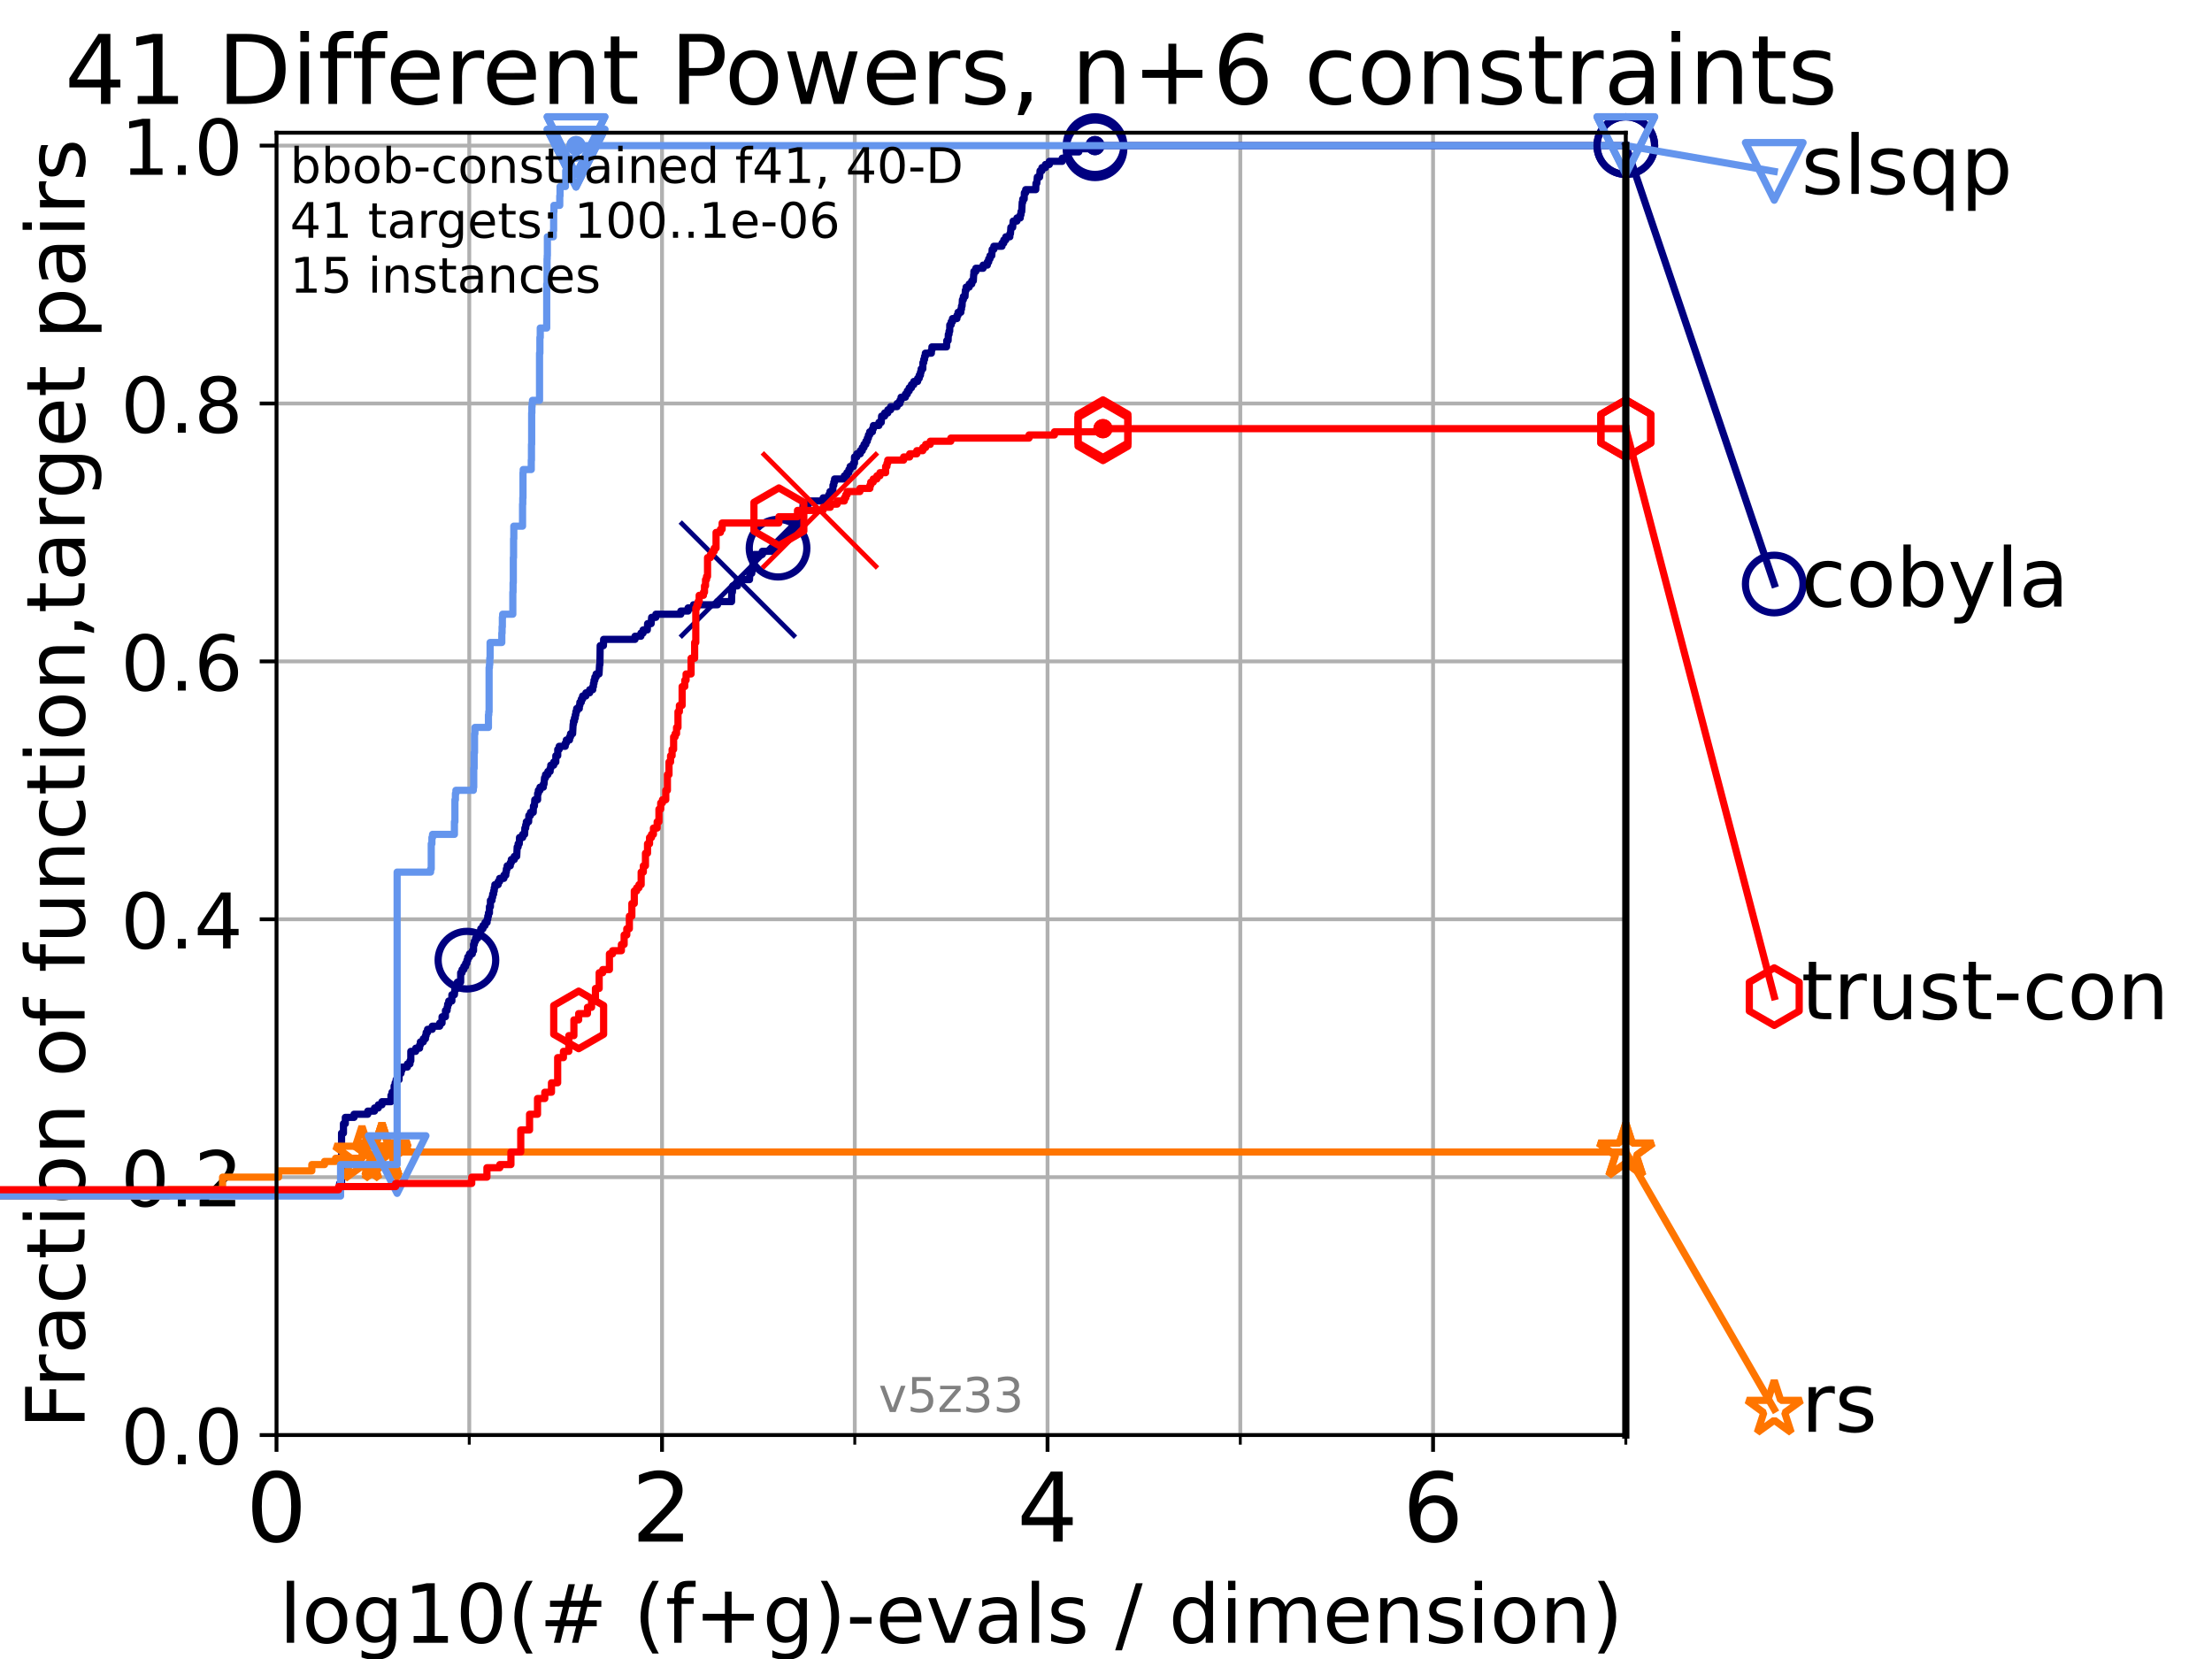 <?xml version="1.0" encoding="utf-8" standalone="no"?>
<!DOCTYPE svg PUBLIC "-//W3C//DTD SVG 1.1//EN"
  "http://www.w3.org/Graphics/SVG/1.1/DTD/svg11.dtd">
<!-- Created with matplotlib (https://matplotlib.org/) -->
<svg height="345.6pt" version="1.1" viewBox="0 0 460.8 345.6" width="460.8pt" xmlns="http://www.w3.org/2000/svg" xmlns:xlink="http://www.w3.org/1999/xlink">
 <defs>
  <style type="text/css">*{stroke-linecap:butt;stroke-linejoin:round;}</style>
 </defs>
 <g id="figure_1">
  <g id="patch_1">
   <path d="M 0 345.6 
L 460.8 345.6 
L 460.8 0 
L 0 0 
z
" style="fill:#ffffff;"/>
  </g>
  <g id="axes_1">
   <g id="patch_2">
    <path d="M 57.6 298.944 
L 338.688 298.944 
L 338.688 27.648 
L 57.6 27.648 
z
" style="fill:#ffffff;"/>
   </g>
   <g id="matplotlib.axis_1">
    <g id="xtick_1">
     <g id="line2d_1">
      <path clip-path="url(#p0f0da8b213)" d="M 57.6 298.944 
L 57.6 27.648 
" style="fill:none;stroke:#b0b0b0;stroke-linecap:square;stroke-width:0.8;"/>
     </g>
     <g id="line2d_2">
      <defs>
       <path d="M 0 0 
L 0 3.5 
" id="mf7b983efd6" style="stroke:#000000;stroke-width:0.8;"/>
      </defs>
      <g>
       <use style="stroke:#000000;stroke-width:0.8;" x="57.6" xlink:href="#mf7b983efd6" y="298.944"/>
      </g>
     </g>
     <g id="text_1">
      <!-- 0 -->
      <g transform="translate(51.237 321.141)scale(0.2 -0.2)">
       <defs>
        <path d="M 31.781 66.406 
Q 24.172 66.406 20.328 58.906 
Q 16.5 51.422 16.5 36.375 
Q 16.5 21.391 20.328 13.891 
Q 24.172 6.391 31.781 6.391 
Q 39.453 6.391 43.281 13.891 
Q 47.125 21.391 47.125 36.375 
Q 47.125 51.422 43.281 58.906 
Q 39.453 66.406 31.781 66.406 
z
M 31.781 74.219 
Q 44.047 74.219 50.516 64.516 
Q 56.984 54.828 56.984 36.375 
Q 56.984 17.969 50.516 8.266 
Q 44.047 -1.422 31.781 -1.422 
Q 19.531 -1.422 13.062 8.266 
Q 6.594 17.969 6.594 36.375 
Q 6.594 54.828 13.062 64.516 
Q 19.531 74.219 31.781 74.219 
z
" id="DejaVuSans-48"/>
       </defs>
       <use xlink:href="#DejaVuSans-48"/>
      </g>
     </g>
    </g>
    <g id="xtick_2">
     <g id="line2d_3">
      <path clip-path="url(#p0f0da8b213)" d="M 137.911 298.944 
L 137.911 27.648 
" style="fill:none;stroke:#b0b0b0;stroke-linecap:square;stroke-width:0.8;"/>
     </g>
     <g id="line2d_4">
      <g>
       <use style="stroke:#000000;stroke-width:0.8;" x="137.911" xlink:href="#mf7b983efd6" y="298.944"/>
      </g>
     </g>
     <g id="text_2">
      <!-- 2 -->
      <g transform="translate(131.548 321.141)scale(0.2 -0.2)">
       <defs>
        <path d="M 19.188 8.297 
L 53.609 8.297 
L 53.609 0 
L 7.328 0 
L 7.328 8.297 
Q 12.938 14.109 22.625 23.891 
Q 32.328 33.688 34.812 36.531 
Q 39.547 41.844 41.422 45.531 
Q 43.312 49.219 43.312 52.781 
Q 43.312 58.594 39.234 62.25 
Q 35.156 65.922 28.609 65.922 
Q 23.969 65.922 18.812 64.312 
Q 13.672 62.703 7.812 59.422 
L 7.812 69.391 
Q 13.766 71.781 18.938 73 
Q 24.125 74.219 28.422 74.219 
Q 39.75 74.219 46.484 68.547 
Q 53.219 62.891 53.219 53.422 
Q 53.219 48.922 51.531 44.891 
Q 49.859 40.875 45.406 35.406 
Q 44.188 33.984 37.641 27.219 
Q 31.109 20.453 19.188 8.297 
z
" id="DejaVuSans-50"/>
       </defs>
       <use xlink:href="#DejaVuSans-50"/>
      </g>
     </g>
    </g>
    <g id="xtick_3">
     <g id="line2d_5">
      <path clip-path="url(#p0f0da8b213)" d="M 218.222 298.944 
L 218.222 27.648 
" style="fill:none;stroke:#b0b0b0;stroke-linecap:square;stroke-width:0.8;"/>
     </g>
     <g id="line2d_6">
      <g>
       <use style="stroke:#000000;stroke-width:0.8;" x="218.222" xlink:href="#mf7b983efd6" y="298.944"/>
      </g>
     </g>
     <g id="text_3">
      <!-- 4 -->
      <g transform="translate(211.859 321.141)scale(0.2 -0.2)">
       <defs>
        <path d="M 37.797 64.312 
L 12.891 25.391 
L 37.797 25.391 
z
M 35.203 72.906 
L 47.609 72.906 
L 47.609 25.391 
L 58.016 25.391 
L 58.016 17.188 
L 47.609 17.188 
L 47.609 0 
L 37.797 0 
L 37.797 17.188 
L 4.891 17.188 
L 4.891 26.703 
z
" id="DejaVuSans-52"/>
       </defs>
       <use xlink:href="#DejaVuSans-52"/>
      </g>
     </g>
    </g>
    <g id="xtick_4">
     <g id="line2d_7">
      <path clip-path="url(#p0f0da8b213)" d="M 298.533 298.944 
L 298.533 27.648 
" style="fill:none;stroke:#b0b0b0;stroke-linecap:square;stroke-width:0.8;"/>
     </g>
     <g id="line2d_8">
      <g>
       <use style="stroke:#000000;stroke-width:0.8;" x="298.533" xlink:href="#mf7b983efd6" y="298.944"/>
      </g>
     </g>
     <g id="text_4">
      <!-- 6 -->
      <g transform="translate(292.17 321.141)scale(0.2 -0.2)">
       <defs>
        <path d="M 33.016 40.375 
Q 26.375 40.375 22.484 35.828 
Q 18.609 31.297 18.609 23.391 
Q 18.609 15.531 22.484 10.953 
Q 26.375 6.391 33.016 6.391 
Q 39.656 6.391 43.531 10.953 
Q 47.406 15.531 47.406 23.391 
Q 47.406 31.297 43.531 35.828 
Q 39.656 40.375 33.016 40.375 
z
M 52.594 71.297 
L 52.594 62.312 
Q 48.875 64.062 45.094 64.984 
Q 41.312 65.922 37.594 65.922 
Q 27.828 65.922 22.672 59.328 
Q 17.531 52.734 16.797 39.406 
Q 19.672 43.656 24.016 45.922 
Q 28.375 48.188 33.594 48.188 
Q 44.578 48.188 50.953 41.516 
Q 57.328 34.859 57.328 23.391 
Q 57.328 12.156 50.688 5.359 
Q 44.047 -1.422 33.016 -1.422 
Q 20.359 -1.422 13.672 8.266 
Q 6.984 17.969 6.984 36.375 
Q 6.984 53.656 15.188 63.938 
Q 23.391 74.219 37.203 74.219 
Q 40.922 74.219 44.703 73.484 
Q 48.484 72.75 52.594 71.297 
z
" id="DejaVuSans-54"/>
       </defs>
       <use xlink:href="#DejaVuSans-54"/>
      </g>
     </g>
    </g>
    <g id="xtick_5">
     <g id="line2d_9">
      <path clip-path="url(#p0f0da8b213)" d="M 97.755 298.944 
L 97.755 27.648 
" style="fill:none;stroke:#b0b0b0;stroke-linecap:square;stroke-width:0.8;"/>
     </g>
     <g id="line2d_10">
      <defs>
       <path d="M 0 0 
L 0 2 
" id="md47ea500b7" style="stroke:#000000;stroke-width:0.6;"/>
      </defs>
      <g>
       <use style="stroke:#000000;stroke-width:0.6;" x="97.755" xlink:href="#md47ea500b7" y="298.944"/>
      </g>
     </g>
    </g>
    <g id="xtick_6">
     <g id="line2d_11">
      <path clip-path="url(#p0f0da8b213)" d="M 178.066 298.944 
L 178.066 27.648 
" style="fill:none;stroke:#b0b0b0;stroke-linecap:square;stroke-width:0.8;"/>
     </g>
     <g id="line2d_12">
      <g>
       <use style="stroke:#000000;stroke-width:0.6;" x="178.066" xlink:href="#md47ea500b7" y="298.944"/>
      </g>
     </g>
    </g>
    <g id="xtick_7">
     <g id="line2d_13">
      <path clip-path="url(#p0f0da8b213)" d="M 258.377 298.944 
L 258.377 27.648 
" style="fill:none;stroke:#b0b0b0;stroke-linecap:square;stroke-width:0.8;"/>
     </g>
     <g id="line2d_14">
      <g>
       <use style="stroke:#000000;stroke-width:0.6;" x="258.377" xlink:href="#md47ea500b7" y="298.944"/>
      </g>
     </g>
    </g>
    <g id="xtick_8">
     <g id="line2d_15">
      <path clip-path="url(#p0f0da8b213)" d="M 338.688 298.944 
L 338.688 27.648 
" style="fill:none;stroke:#b0b0b0;stroke-linecap:square;stroke-width:0.8;"/>
     </g>
     <g id="line2d_16">
      <g>
       <use style="stroke:#000000;stroke-width:0.6;" x="338.688" xlink:href="#md47ea500b7" y="298.944"/>
      </g>
     </g>
    </g>
    <g id="text_5">
     <!-- log10(# (f+g)-evals / dimension) -->
     <g transform="translate(58.145 342.218)scale(0.17 -0.17)">
      <defs>
       <path d="M 9.422 75.984 
L 18.406 75.984 
L 18.406 0 
L 9.422 0 
z
" id="DejaVuSans-108"/>
       <path d="M 30.609 48.391 
Q 23.391 48.391 19.188 42.75 
Q 14.984 37.109 14.984 27.297 
Q 14.984 17.484 19.156 11.844 
Q 23.344 6.203 30.609 6.203 
Q 37.797 6.203 41.984 11.859 
Q 46.188 17.531 46.188 27.297 
Q 46.188 37.016 41.984 42.703 
Q 37.797 48.391 30.609 48.391 
z
M 30.609 56 
Q 42.328 56 49.016 48.375 
Q 55.719 40.766 55.719 27.297 
Q 55.719 13.875 49.016 6.219 
Q 42.328 -1.422 30.609 -1.422 
Q 18.844 -1.422 12.172 6.219 
Q 5.516 13.875 5.516 27.297 
Q 5.516 40.766 12.172 48.375 
Q 18.844 56 30.609 56 
z
" id="DejaVuSans-111"/>
       <path d="M 45.406 27.984 
Q 45.406 37.75 41.375 43.109 
Q 37.359 48.484 30.078 48.484 
Q 22.859 48.484 18.828 43.109 
Q 14.797 37.75 14.797 27.984 
Q 14.797 18.266 18.828 12.891 
Q 22.859 7.516 30.078 7.516 
Q 37.359 7.516 41.375 12.891 
Q 45.406 18.266 45.406 27.984 
z
M 54.391 6.781 
Q 54.391 -7.172 48.188 -13.984 
Q 42 -20.797 29.203 -20.797 
Q 24.469 -20.797 20.266 -20.094 
Q 16.062 -19.391 12.109 -17.922 
L 12.109 -9.188 
Q 16.062 -11.328 19.922 -12.344 
Q 23.781 -13.375 27.781 -13.375 
Q 36.625 -13.375 41.016 -8.766 
Q 45.406 -4.156 45.406 5.172 
L 45.406 9.625 
Q 42.625 4.781 38.281 2.391 
Q 33.938 0 27.875 0 
Q 17.828 0 11.672 7.656 
Q 5.516 15.328 5.516 27.984 
Q 5.516 40.672 11.672 48.328 
Q 17.828 56 27.875 56 
Q 33.938 56 38.281 53.609 
Q 42.625 51.219 45.406 46.391 
L 45.406 54.688 
L 54.391 54.688 
z
" id="DejaVuSans-103"/>
       <path d="M 12.406 8.297 
L 28.516 8.297 
L 28.516 63.922 
L 10.984 60.406 
L 10.984 69.391 
L 28.422 72.906 
L 38.281 72.906 
L 38.281 8.297 
L 54.391 8.297 
L 54.391 0 
L 12.406 0 
z
" id="DejaVuSans-49"/>
       <path d="M 31 75.875 
Q 24.469 64.656 21.281 53.656 
Q 18.109 42.672 18.109 31.391 
Q 18.109 20.125 21.312 9.062 
Q 24.516 -2 31 -13.188 
L 23.188 -13.188 
Q 15.875 -1.703 12.234 9.375 
Q 8.594 20.453 8.594 31.391 
Q 8.594 42.281 12.203 53.312 
Q 15.828 64.359 23.188 75.875 
z
" id="DejaVuSans-40"/>
       <path d="M 51.125 44 
L 36.922 44 
L 32.812 27.688 
L 47.125 27.688 
z
M 43.797 71.781 
L 38.719 51.516 
L 52.984 51.516 
L 58.109 71.781 
L 65.922 71.781 
L 60.891 51.516 
L 76.125 51.516 
L 76.125 44 
L 58.984 44 
L 54.984 27.688 
L 70.516 27.688 
L 70.516 20.219 
L 53.078 20.219 
L 48 0 
L 40.188 0 
L 45.219 20.219 
L 30.906 20.219 
L 25.875 0 
L 18.016 0 
L 23.094 20.219 
L 7.719 20.219 
L 7.719 27.688 
L 24.906 27.688 
L 29 44 
L 13.281 44 
L 13.281 51.516 
L 30.906 51.516 
L 35.891 71.781 
z
" id="DejaVuSans-35"/>
       <path id="DejaVuSans-32"/>
       <path d="M 37.109 75.984 
L 37.109 68.5 
L 28.516 68.5 
Q 23.688 68.5 21.797 66.547 
Q 19.922 64.594 19.922 59.516 
L 19.922 54.688 
L 34.719 54.688 
L 34.719 47.703 
L 19.922 47.703 
L 19.922 0 
L 10.891 0 
L 10.891 47.703 
L 2.297 47.703 
L 2.297 54.688 
L 10.891 54.688 
L 10.891 58.5 
Q 10.891 67.625 15.141 71.797 
Q 19.391 75.984 28.609 75.984 
z
" id="DejaVuSans-102"/>
       <path d="M 46 62.703 
L 46 35.5 
L 73.188 35.5 
L 73.188 27.203 
L 46 27.203 
L 46 0 
L 37.797 0 
L 37.797 27.203 
L 10.594 27.203 
L 10.594 35.5 
L 37.797 35.5 
L 37.797 62.703 
z
" id="DejaVuSans-43"/>
       <path d="M 8.016 75.875 
L 15.828 75.875 
Q 23.141 64.359 26.781 53.312 
Q 30.422 42.281 30.422 31.391 
Q 30.422 20.453 26.781 9.375 
Q 23.141 -1.703 15.828 -13.188 
L 8.016 -13.188 
Q 14.5 -2 17.703 9.062 
Q 20.906 20.125 20.906 31.391 
Q 20.906 42.672 17.703 53.656 
Q 14.5 64.656 8.016 75.875 
z
" id="DejaVuSans-41"/>
       <path d="M 4.891 31.391 
L 31.203 31.391 
L 31.203 23.391 
L 4.891 23.391 
z
" id="DejaVuSans-45"/>
       <path d="M 56.203 29.594 
L 56.203 25.203 
L 14.891 25.203 
Q 15.484 15.922 20.484 11.062 
Q 25.484 6.203 34.422 6.203 
Q 39.594 6.203 44.453 7.469 
Q 49.312 8.734 54.109 11.281 
L 54.109 2.781 
Q 49.266 0.734 44.188 -0.344 
Q 39.109 -1.422 33.891 -1.422 
Q 20.797 -1.422 13.156 6.188 
Q 5.516 13.812 5.516 26.812 
Q 5.516 40.234 12.766 48.109 
Q 20.016 56 32.328 56 
Q 43.359 56 49.781 48.891 
Q 56.203 41.797 56.203 29.594 
z
M 47.219 32.234 
Q 47.125 39.594 43.094 43.984 
Q 39.062 48.391 32.422 48.391 
Q 24.906 48.391 20.391 44.141 
Q 15.875 39.891 15.188 32.172 
z
" id="DejaVuSans-101"/>
       <path d="M 2.984 54.688 
L 12.5 54.688 
L 29.594 8.797 
L 46.688 54.688 
L 56.203 54.688 
L 35.688 0 
L 23.484 0 
z
" id="DejaVuSans-118"/>
       <path d="M 34.281 27.484 
Q 23.391 27.484 19.188 25 
Q 14.984 22.516 14.984 16.5 
Q 14.984 11.719 18.141 8.906 
Q 21.297 6.109 26.703 6.109 
Q 34.188 6.109 38.703 11.406 
Q 43.219 16.703 43.219 25.484 
L 43.219 27.484 
z
M 52.203 31.203 
L 52.203 0 
L 43.219 0 
L 43.219 8.297 
Q 40.141 3.328 35.547 0.953 
Q 30.953 -1.422 24.312 -1.422 
Q 15.922 -1.422 10.953 3.297 
Q 6 8.016 6 15.922 
Q 6 25.141 12.172 29.828 
Q 18.359 34.516 30.609 34.516 
L 43.219 34.516 
L 43.219 35.406 
Q 43.219 41.609 39.141 45 
Q 35.062 48.391 27.688 48.391 
Q 23 48.391 18.547 47.266 
Q 14.109 46.141 10.016 43.891 
L 10.016 52.203 
Q 14.938 54.109 19.578 55.047 
Q 24.219 56 28.609 56 
Q 40.484 56 46.344 49.844 
Q 52.203 43.703 52.203 31.203 
z
" id="DejaVuSans-97"/>
       <path d="M 44.281 53.078 
L 44.281 44.578 
Q 40.484 46.531 36.375 47.5 
Q 32.281 48.484 27.875 48.484 
Q 21.188 48.484 17.844 46.438 
Q 14.5 44.391 14.5 40.281 
Q 14.5 37.156 16.891 35.375 
Q 19.281 33.594 26.516 31.984 
L 29.594 31.297 
Q 39.156 29.25 43.188 25.516 
Q 47.219 21.781 47.219 15.094 
Q 47.219 7.469 41.188 3.016 
Q 35.156 -1.422 24.609 -1.422 
Q 20.219 -1.422 15.453 -0.562 
Q 10.688 0.297 5.422 2 
L 5.422 11.281 
Q 10.406 8.688 15.234 7.391 
Q 20.062 6.109 24.812 6.109 
Q 31.156 6.109 34.562 8.281 
Q 37.984 10.453 37.984 14.406 
Q 37.984 18.062 35.516 20.016 
Q 33.062 21.969 24.703 23.781 
L 21.578 24.516 
Q 13.234 26.266 9.516 29.906 
Q 5.812 33.547 5.812 39.891 
Q 5.812 47.609 11.281 51.797 
Q 16.75 56 26.812 56 
Q 31.781 56 36.172 55.266 
Q 40.578 54.547 44.281 53.078 
z
" id="DejaVuSans-115"/>
       <path d="M 25.391 72.906 
L 33.688 72.906 
L 8.297 -9.281 
L 0 -9.281 
z
" id="DejaVuSans-47"/>
       <path d="M 45.406 46.391 
L 45.406 75.984 
L 54.391 75.984 
L 54.391 0 
L 45.406 0 
L 45.406 8.203 
Q 42.578 3.328 38.25 0.953 
Q 33.938 -1.422 27.875 -1.422 
Q 17.969 -1.422 11.734 6.484 
Q 5.516 14.406 5.516 27.297 
Q 5.516 40.188 11.734 48.094 
Q 17.969 56 27.875 56 
Q 33.938 56 38.25 53.625 
Q 42.578 51.266 45.406 46.391 
z
M 14.797 27.297 
Q 14.797 17.391 18.875 11.75 
Q 22.953 6.109 30.078 6.109 
Q 37.203 6.109 41.297 11.75 
Q 45.406 17.391 45.406 27.297 
Q 45.406 37.203 41.297 42.844 
Q 37.203 48.484 30.078 48.484 
Q 22.953 48.484 18.875 42.844 
Q 14.797 37.203 14.797 27.297 
z
" id="DejaVuSans-100"/>
       <path d="M 9.422 54.688 
L 18.406 54.688 
L 18.406 0 
L 9.422 0 
z
M 9.422 75.984 
L 18.406 75.984 
L 18.406 64.594 
L 9.422 64.594 
z
" id="DejaVuSans-105"/>
       <path d="M 52 44.188 
Q 55.375 50.25 60.062 53.125 
Q 64.75 56 71.094 56 
Q 79.641 56 84.281 50.016 
Q 88.922 44.047 88.922 33.016 
L 88.922 0 
L 79.891 0 
L 79.891 32.719 
Q 79.891 40.578 77.094 44.375 
Q 74.312 48.188 68.609 48.188 
Q 61.625 48.188 57.562 43.547 
Q 53.516 38.922 53.516 30.906 
L 53.516 0 
L 44.484 0 
L 44.484 32.719 
Q 44.484 40.625 41.703 44.406 
Q 38.922 48.188 33.109 48.188 
Q 26.219 48.188 22.156 43.531 
Q 18.109 38.875 18.109 30.906 
L 18.109 0 
L 9.078 0 
L 9.078 54.688 
L 18.109 54.688 
L 18.109 46.188 
Q 21.188 51.219 25.484 53.609 
Q 29.781 56 35.688 56 
Q 41.656 56 45.828 52.969 
Q 50 49.953 52 44.188 
z
" id="DejaVuSans-109"/>
       <path d="M 54.891 33.016 
L 54.891 0 
L 45.906 0 
L 45.906 32.719 
Q 45.906 40.484 42.875 44.328 
Q 39.844 48.188 33.797 48.188 
Q 26.516 48.188 22.312 43.547 
Q 18.109 38.922 18.109 30.906 
L 18.109 0 
L 9.078 0 
L 9.078 54.688 
L 18.109 54.688 
L 18.109 46.188 
Q 21.344 51.125 25.703 53.562 
Q 30.078 56 35.797 56 
Q 45.219 56 50.047 50.172 
Q 54.891 44.344 54.891 33.016 
z
" id="DejaVuSans-110"/>
      </defs>
      <use xlink:href="#DejaVuSans-108"/>
      <use x="27.783" xlink:href="#DejaVuSans-111"/>
      <use x="88.965" xlink:href="#DejaVuSans-103"/>
      <use x="152.441" xlink:href="#DejaVuSans-49"/>
      <use x="216.064" xlink:href="#DejaVuSans-48"/>
      <use x="279.688" xlink:href="#DejaVuSans-40"/>
      <use x="318.701" xlink:href="#DejaVuSans-35"/>
      <use x="402.49" xlink:href="#DejaVuSans-32"/>
      <use x="434.277" xlink:href="#DejaVuSans-40"/>
      <use x="473.291" xlink:href="#DejaVuSans-102"/>
      <use x="508.496" xlink:href="#DejaVuSans-43"/>
      <use x="592.285" xlink:href="#DejaVuSans-103"/>
      <use x="655.762" xlink:href="#DejaVuSans-41"/>
      <use x="694.775" xlink:href="#DejaVuSans-45"/>
      <use x="730.859" xlink:href="#DejaVuSans-101"/>
      <use x="792.383" xlink:href="#DejaVuSans-118"/>
      <use x="851.562" xlink:href="#DejaVuSans-97"/>
      <use x="912.842" xlink:href="#DejaVuSans-108"/>
      <use x="940.625" xlink:href="#DejaVuSans-115"/>
      <use x="992.725" xlink:href="#DejaVuSans-32"/>
      <use x="1024.512" xlink:href="#DejaVuSans-47"/>
      <use x="1058.203" xlink:href="#DejaVuSans-32"/>
      <use x="1089.99" xlink:href="#DejaVuSans-100"/>
      <use x="1153.467" xlink:href="#DejaVuSans-105"/>
      <use x="1181.25" xlink:href="#DejaVuSans-109"/>
      <use x="1278.662" xlink:href="#DejaVuSans-101"/>
      <use x="1340.186" xlink:href="#DejaVuSans-110"/>
      <use x="1403.564" xlink:href="#DejaVuSans-115"/>
      <use x="1455.664" xlink:href="#DejaVuSans-105"/>
      <use x="1483.447" xlink:href="#DejaVuSans-111"/>
      <use x="1544.629" xlink:href="#DejaVuSans-110"/>
      <use x="1608.008" xlink:href="#DejaVuSans-41"/>
     </g>
    </g>
   </g>
   <g id="matplotlib.axis_2">
    <g id="ytick_1">
     <g id="line2d_17">
      <path clip-path="url(#p0f0da8b213)" d="M 57.6 298.944 
L 338.688 298.944 
" style="fill:none;stroke:#b0b0b0;stroke-linecap:square;stroke-width:0.8;"/>
     </g>
     <g id="line2d_18">
      <defs>
       <path d="M 0 0 
L -3.5 0 
" id="m8f2dccbbb8" style="stroke:#000000;stroke-width:0.8;"/>
      </defs>
      <g>
       <use style="stroke:#000000;stroke-width:0.8;" x="57.6" xlink:href="#m8f2dccbbb8" y="298.944"/>
      </g>
     </g>
     <g id="text_6">
      <!-- 0.0 -->
      <g transform="translate(25.155 305.023)scale(0.16 -0.16)">
       <defs>
        <path d="M 10.688 12.406 
L 21 12.406 
L 21 0 
L 10.688 0 
z
" id="DejaVuSans-46"/>
       </defs>
       <use xlink:href="#DejaVuSans-48"/>
       <use x="63.623" xlink:href="#DejaVuSans-46"/>
       <use x="95.41" xlink:href="#DejaVuSans-48"/>
      </g>
     </g>
    </g>
    <g id="ytick_2">
     <g id="line2d_19">
      <path clip-path="url(#p0f0da8b213)" d="M 57.6 245.222 
L 338.688 245.222 
" style="fill:none;stroke:#b0b0b0;stroke-linecap:square;stroke-width:0.8;"/>
     </g>
     <g id="line2d_20">
      <g>
       <use style="stroke:#000000;stroke-width:0.8;" x="57.6" xlink:href="#m8f2dccbbb8" y="245.222"/>
      </g>
     </g>
     <g id="text_7">
      <!-- 0.2 -->
      <g transform="translate(25.155 251.301)scale(0.16 -0.16)">
       <use xlink:href="#DejaVuSans-48"/>
       <use x="63.623" xlink:href="#DejaVuSans-46"/>
       <use x="95.41" xlink:href="#DejaVuSans-50"/>
      </g>
     </g>
    </g>
    <g id="ytick_3">
     <g id="line2d_21">
      <path clip-path="url(#p0f0da8b213)" d="M 57.6 191.5 
L 338.688 191.5 
" style="fill:none;stroke:#b0b0b0;stroke-linecap:square;stroke-width:0.8;"/>
     </g>
     <g id="line2d_22">
      <g>
       <use style="stroke:#000000;stroke-width:0.8;" x="57.6" xlink:href="#m8f2dccbbb8" y="191.5"/>
      </g>
     </g>
     <g id="text_8">
      <!-- 0.4 -->
      <g transform="translate(25.155 197.579)scale(0.16 -0.16)">
       <use xlink:href="#DejaVuSans-48"/>
       <use x="63.623" xlink:href="#DejaVuSans-46"/>
       <use x="95.41" xlink:href="#DejaVuSans-52"/>
      </g>
     </g>
    </g>
    <g id="ytick_4">
     <g id="line2d_23">
      <path clip-path="url(#p0f0da8b213)" d="M 57.6 137.778 
L 338.688 137.778 
" style="fill:none;stroke:#b0b0b0;stroke-linecap:square;stroke-width:0.8;"/>
     </g>
     <g id="line2d_24">
      <g>
       <use style="stroke:#000000;stroke-width:0.8;" x="57.6" xlink:href="#m8f2dccbbb8" y="137.778"/>
      </g>
     </g>
     <g id="text_9">
      <!-- 0.6 -->
      <g transform="translate(25.155 143.857)scale(0.16 -0.16)">
       <use xlink:href="#DejaVuSans-48"/>
       <use x="63.623" xlink:href="#DejaVuSans-46"/>
       <use x="95.41" xlink:href="#DejaVuSans-54"/>
      </g>
     </g>
    </g>
    <g id="ytick_5">
     <g id="line2d_25">
      <path clip-path="url(#p0f0da8b213)" d="M 57.6 84.056 
L 338.688 84.056 
" style="fill:none;stroke:#b0b0b0;stroke-linecap:square;stroke-width:0.8;"/>
     </g>
     <g id="line2d_26">
      <g>
       <use style="stroke:#000000;stroke-width:0.8;" x="57.6" xlink:href="#m8f2dccbbb8" y="84.056"/>
      </g>
     </g>
     <g id="text_10">
      <!-- 0.8 -->
      <g transform="translate(25.155 90.135)scale(0.16 -0.16)">
       <defs>
        <path d="M 31.781 34.625 
Q 24.75 34.625 20.719 30.859 
Q 16.703 27.094 16.703 20.516 
Q 16.703 13.922 20.719 10.156 
Q 24.75 6.391 31.781 6.391 
Q 38.812 6.391 42.859 10.172 
Q 46.922 13.969 46.922 20.516 
Q 46.922 27.094 42.891 30.859 
Q 38.875 34.625 31.781 34.625 
z
M 21.922 38.812 
Q 15.578 40.375 12.031 44.719 
Q 8.5 49.078 8.5 55.328 
Q 8.5 64.062 14.719 69.141 
Q 20.953 74.219 31.781 74.219 
Q 42.672 74.219 48.875 69.141 
Q 55.078 64.062 55.078 55.328 
Q 55.078 49.078 51.531 44.719 
Q 48 40.375 41.703 38.812 
Q 48.828 37.156 52.797 32.312 
Q 56.781 27.484 56.781 20.516 
Q 56.781 9.906 50.312 4.234 
Q 43.844 -1.422 31.781 -1.422 
Q 19.734 -1.422 13.25 4.234 
Q 6.781 9.906 6.781 20.516 
Q 6.781 27.484 10.781 32.312 
Q 14.797 37.156 21.922 38.812 
z
M 18.312 54.391 
Q 18.312 48.734 21.844 45.562 
Q 25.391 42.391 31.781 42.391 
Q 38.141 42.391 41.719 45.562 
Q 45.312 48.734 45.312 54.391 
Q 45.312 60.062 41.719 63.234 
Q 38.141 66.406 31.781 66.406 
Q 25.391 66.406 21.844 63.234 
Q 18.312 60.062 18.312 54.391 
z
" id="DejaVuSans-56"/>
       </defs>
       <use xlink:href="#DejaVuSans-48"/>
       <use x="63.623" xlink:href="#DejaVuSans-46"/>
       <use x="95.41" xlink:href="#DejaVuSans-56"/>
      </g>
     </g>
    </g>
    <g id="ytick_6">
     <g id="line2d_27">
      <path clip-path="url(#p0f0da8b213)" d="M 57.6 30.334 
L 338.688 30.334 
" style="fill:none;stroke:#b0b0b0;stroke-linecap:square;stroke-width:0.8;"/>
     </g>
     <g id="line2d_28">
      <g>
       <use style="stroke:#000000;stroke-width:0.8;" x="57.6" xlink:href="#m8f2dccbbb8" y="30.334"/>
      </g>
     </g>
     <g id="text_11">
      <!-- 1.0 -->
      <g transform="translate(25.155 36.413)scale(0.16 -0.16)">
       <use xlink:href="#DejaVuSans-49"/>
       <use x="63.623" xlink:href="#DejaVuSans-46"/>
       <use x="95.41" xlink:href="#DejaVuSans-48"/>
      </g>
     </g>
    </g>
    <g id="text_12">
     <!-- Fraction of function,target pairs -->
     <g transform="translate(17.62 297.681)rotate(-90)scale(0.17 -0.17)">
      <defs>
       <path d="M 9.812 72.906 
L 51.703 72.906 
L 51.703 64.594 
L 19.672 64.594 
L 19.672 43.109 
L 48.578 43.109 
L 48.578 34.812 
L 19.672 34.812 
L 19.672 0 
L 9.812 0 
z
" id="DejaVuSans-70"/>
       <path d="M 41.109 46.297 
Q 39.594 47.172 37.812 47.578 
Q 36.031 48 33.891 48 
Q 26.266 48 22.188 43.047 
Q 18.109 38.094 18.109 28.812 
L 18.109 0 
L 9.078 0 
L 9.078 54.688 
L 18.109 54.688 
L 18.109 46.188 
Q 20.953 51.172 25.484 53.578 
Q 30.031 56 36.531 56 
Q 37.453 56 38.578 55.875 
Q 39.703 55.766 41.062 55.516 
z
" id="DejaVuSans-114"/>
       <path d="M 48.781 52.594 
L 48.781 44.188 
Q 44.969 46.297 41.141 47.344 
Q 37.312 48.391 33.406 48.391 
Q 24.656 48.391 19.812 42.844 
Q 14.984 37.312 14.984 27.297 
Q 14.984 17.281 19.812 11.734 
Q 24.656 6.203 33.406 6.203 
Q 37.312 6.203 41.141 7.25 
Q 44.969 8.297 48.781 10.406 
L 48.781 2.094 
Q 45.016 0.344 40.984 -0.531 
Q 36.969 -1.422 32.422 -1.422 
Q 20.062 -1.422 12.781 6.344 
Q 5.516 14.109 5.516 27.297 
Q 5.516 40.672 12.859 48.328 
Q 20.219 56 33.016 56 
Q 37.156 56 41.109 55.141 
Q 45.062 54.297 48.781 52.594 
z
" id="DejaVuSans-99"/>
       <path d="M 18.312 70.219 
L 18.312 54.688 
L 36.812 54.688 
L 36.812 47.703 
L 18.312 47.703 
L 18.312 18.016 
Q 18.312 11.328 20.141 9.422 
Q 21.969 7.516 27.594 7.516 
L 36.812 7.516 
L 36.812 0 
L 27.594 0 
Q 17.188 0 13.234 3.875 
Q 9.281 7.766 9.281 18.016 
L 9.281 47.703 
L 2.688 47.703 
L 2.688 54.688 
L 9.281 54.688 
L 9.281 70.219 
z
" id="DejaVuSans-116"/>
       <path d="M 8.5 21.578 
L 8.5 54.688 
L 17.484 54.688 
L 17.484 21.922 
Q 17.484 14.156 20.5 10.266 
Q 23.531 6.391 29.594 6.391 
Q 36.859 6.391 41.078 11.031 
Q 45.312 15.672 45.312 23.688 
L 45.312 54.688 
L 54.297 54.688 
L 54.297 0 
L 45.312 0 
L 45.312 8.406 
Q 42.047 3.422 37.719 1 
Q 33.406 -1.422 27.688 -1.422 
Q 18.266 -1.422 13.375 4.438 
Q 8.5 10.297 8.5 21.578 
z
M 31.109 56 
z
" id="DejaVuSans-117"/>
       <path d="M 11.719 12.406 
L 22.016 12.406 
L 22.016 4 
L 14.016 -11.625 
L 7.719 -11.625 
L 11.719 4 
z
" id="DejaVuSans-44"/>
       <path d="M 18.109 8.203 
L 18.109 -20.797 
L 9.078 -20.797 
L 9.078 54.688 
L 18.109 54.688 
L 18.109 46.391 
Q 20.953 51.266 25.266 53.625 
Q 29.594 56 35.594 56 
Q 45.562 56 51.781 48.094 
Q 58.016 40.188 58.016 27.297 
Q 58.016 14.406 51.781 6.484 
Q 45.562 -1.422 35.594 -1.422 
Q 29.594 -1.422 25.266 0.953 
Q 20.953 3.328 18.109 8.203 
z
M 48.688 27.297 
Q 48.688 37.203 44.609 42.844 
Q 40.531 48.484 33.406 48.484 
Q 26.266 48.484 22.188 42.844 
Q 18.109 37.203 18.109 27.297 
Q 18.109 17.391 22.188 11.75 
Q 26.266 6.109 33.406 6.109 
Q 40.531 6.109 44.609 11.75 
Q 48.688 17.391 48.688 27.297 
z
" id="DejaVuSans-112"/>
      </defs>
      <use xlink:href="#DejaVuSans-70"/>
      <use x="50.27" xlink:href="#DejaVuSans-114"/>
      <use x="91.383" xlink:href="#DejaVuSans-97"/>
      <use x="152.662" xlink:href="#DejaVuSans-99"/>
      <use x="207.643" xlink:href="#DejaVuSans-116"/>
      <use x="246.852" xlink:href="#DejaVuSans-105"/>
      <use x="274.635" xlink:href="#DejaVuSans-111"/>
      <use x="335.816" xlink:href="#DejaVuSans-110"/>
      <use x="399.195" xlink:href="#DejaVuSans-32"/>
      <use x="430.982" xlink:href="#DejaVuSans-111"/>
      <use x="492.164" xlink:href="#DejaVuSans-102"/>
      <use x="527.369" xlink:href="#DejaVuSans-32"/>
      <use x="559.156" xlink:href="#DejaVuSans-102"/>
      <use x="594.361" xlink:href="#DejaVuSans-117"/>
      <use x="657.74" xlink:href="#DejaVuSans-110"/>
      <use x="721.119" xlink:href="#DejaVuSans-99"/>
      <use x="776.1" xlink:href="#DejaVuSans-116"/>
      <use x="815.309" xlink:href="#DejaVuSans-105"/>
      <use x="843.092" xlink:href="#DejaVuSans-111"/>
      <use x="904.273" xlink:href="#DejaVuSans-110"/>
      <use x="967.652" xlink:href="#DejaVuSans-44"/>
      <use x="999.439" xlink:href="#DejaVuSans-116"/>
      <use x="1038.648" xlink:href="#DejaVuSans-97"/>
      <use x="1099.928" xlink:href="#DejaVuSans-114"/>
      <use x="1139.291" xlink:href="#DejaVuSans-103"/>
      <use x="1202.768" xlink:href="#DejaVuSans-101"/>
      <use x="1264.291" xlink:href="#DejaVuSans-116"/>
      <use x="1303.5" xlink:href="#DejaVuSans-32"/>
      <use x="1335.287" xlink:href="#DejaVuSans-112"/>
      <use x="1398.764" xlink:href="#DejaVuSans-97"/>
      <use x="1460.043" xlink:href="#DejaVuSans-105"/>
      <use x="1487.826" xlink:href="#DejaVuSans-114"/>
      <use x="1528.939" xlink:href="#DejaVuSans-115"/>
     </g>
    </g>
   </g>
   <g id="line2d_29">
    <defs>
     <path d="M 0 1.5 
C 0.398 1.5 0.779 1.342 1.061 1.061 
C 1.342 0.779 1.5 0.398 1.5 0 
C 1.5 -0.398 1.342 -0.779 1.061 -1.061 
C 0.779 -1.342 0.398 -1.5 0 -1.5 
C -0.398 -1.5 -0.779 -1.342 -1.061 -1.061 
C -1.342 -0.779 -1.5 -0.398 -1.5 0 
C -1.5 0.398 -1.342 0.779 -1.061 1.061 
C -0.779 1.342 -0.398 1.5 0 1.5 
z
" id="m2820f89574" style="stroke:#000080;"/>
    </defs>
    <g>
     <use style="fill:#000080;stroke:#000080;" x="228.113" xlink:href="#m2820f89574" y="30.334"/>
     <use style="fill:#000080;stroke:#000080;" x="228.113" xlink:href="#m2820f89574" y="30.334"/>
    </g>
   </g>
   <g id="line2d_30">
    <path d="M -1 248.498 
L 70.745 248.498 
L 70.745 246.532 
L 71.151 246.532 
L 71.151 236.05 
L 71.547 236.05 
L 71.547 234.085 
L 71.935 234.085 
L 71.935 232.774 
L 73.753 232.774 
L 73.753 232.119 
L 76.613 232.119 
L 76.613 231.464 
L 78.02 231.464 
L 78.02 230.809 
L 78.813 230.809 
L 78.813 230.154 
L 79.571 230.154 
L 79.571 229.499 
L 81.446 229.499 
L 81.446 228.188 
L 81.667 228.188 
L 81.667 227.533 
L 82.1 227.533 
L 82.1 226.223 
L 82.313 226.223 
L 82.313 225.568 
L 82.523 225.568 
L 82.523 224.912 
L 83.138 224.912 
L 83.138 223.602 
L 83.537 223.602 
L 83.537 222.947 
L 83.733 222.947 
L 83.733 222.292 
L 84.864 222.292 
L 84.864 221.637 
L 85.404 221.637 
L 85.404 220.982 
L 85.58 220.982 
L 85.58 219.016 
L 86.601 219.016 
L 86.601 218.361 
L 87.409 218.361 
L 87.409 217.706 
L 87.566 217.706 
L 87.566 217.051 
L 88.18 217.051 
L 88.18 216.396 
L 88.628 216.396 
L 88.628 215.74 
L 88.774 215.74 
L 88.774 215.085 
L 89.064 215.085 
L 89.064 214.43 
L 90.04 214.43 
L 90.04 213.775 
L 91.597 213.775 
L 91.597 213.12 
L 92.087 213.12 
L 92.087 211.81 
L 92.796 211.81 
L 92.796 210.499 
L 93.141 210.499 
L 93.141 209.844 
L 93.254 209.844 
L 93.254 209.189 
L 93.478 209.189 
L 93.478 208.534 
L 94.134 208.534 
L 94.134 207.224 
L 94.663 207.224 
L 94.767 205.913 
L 95.277 205.913 
L 95.277 204.603 
L 95.966 204.603 
L 95.966 202.638 
L 96.254 202.638 
L 96.254 201.982 
L 96.63 201.982 
L 96.63 201.327 
L 96.998 201.327 
L 96.998 200.672 
L 97.269 200.672 
L 97.269 200.017 
L 97.448 200.017 
L 97.448 199.362 
L 97.799 199.362 
L 97.799 198.707 
L 98.397 198.707 
L 98.397 198.052 
L 98.648 198.052 
L 98.648 196.741 
L 98.813 196.741 
L 98.813 196.086 
L 99.057 196.086 
L 99.057 195.431 
L 99.536 195.431 
L 99.536 194.776 
L 99.925 194.776 
L 99.925 194.121 
L 100.155 194.121 
L 100.155 193.465 
L 100.605 193.465 
L 100.605 192.81 
L 101.044 192.81 
L 101.044 192.155 
L 101.472 192.155 
L 101.472 191.5 
L 101.612 191.5 
L 101.612 190.845 
L 101.751 190.845 
L 101.751 190.19 
L 101.958 190.19 
L 101.958 188.879 
L 102.162 188.879 
L 102.162 187.569 
L 102.498 187.569 
L 102.498 186.914 
L 102.63 186.914 
L 102.63 186.259 
L 102.827 186.259 
L 102.827 185.604 
L 102.957 185.604 
L 102.957 184.949 
L 103.086 184.949 
L 103.086 184.293 
L 103.778 184.293 
L 103.778 183.638 
L 104.084 183.638 
L 104.084 182.983 
L 104.971 182.983 
L 104.971 182.328 
L 105.37 182.328 
L 105.37 181.673 
L 105.482 181.673 
L 105.482 181.018 
L 105.65 181.018 
L 105.65 180.363 
L 106.303 180.363 
L 106.303 179.707 
L 106.515 179.707 
L 106.515 179.052 
L 107.137 179.052 
L 107.137 178.397 
L 107.639 178.397 
L 107.738 176.432 
L 107.933 176.432 
L 107.933 175.777 
L 108.175 175.777 
L 108.223 174.466 
L 108.88 174.466 
L 108.88 173.811 
L 109.29 173.811 
L 109.335 172.501 
L 109.513 172.501 
L 109.513 171.846 
L 109.646 171.846 
L 109.646 171.191 
L 110.125 171.191 
L 110.167 169.88 
L 110.506 169.88 
L 110.506 169.225 
L 111.084 169.225 
L 111.125 167.915 
L 111.326 167.915 
L 111.406 166.604 
L 111.994 166.604 
L 111.994 165.294 
L 112.148 165.294 
L 112.148 164.639 
L 112.488 164.639 
L 112.488 163.984 
L 113.186 163.984 
L 113.186 163.329 
L 113.329 163.329 
L 113.436 162.018 
L 113.647 162.018 
L 113.647 161.363 
L 114.131 161.363 
L 114.131 160.708 
L 114.602 160.708 
L 114.602 160.053 
L 114.735 160.053 
L 114.735 159.398 
L 115.349 159.398 
L 115.349 158.743 
L 115.789 158.743 
L 115.789 157.432 
L 116.187 157.432 
L 116.187 156.122 
L 116.488 156.122 
L 116.488 155.467 
L 117.751 155.467 
L 117.751 154.812 
L 117.972 154.812 
L 117.972 154.157 
L 118.643 154.157 
L 118.643 153.502 
L 118.852 153.502 
L 118.852 152.846 
L 119.288 152.846 
L 119.39 150.881 
L 119.465 150.881 
L 119.465 150.226 
L 119.665 150.226 
L 119.665 149.571 
L 119.838 149.571 
L 119.838 148.916 
L 119.96 148.916 
L 119.96 148.26 
L 120.13 148.26 
L 120.13 147.605 
L 120.678 147.605 
L 120.678 146.95 
L 120.794 146.95 
L 120.794 146.295 
L 121.094 146.295 
L 121.094 145.64 
L 121.366 145.64 
L 121.366 144.985 
L 122.051 144.985 
L 122.051 144.33 
L 122.834 144.33 
L 122.834 143.674 
L 123.484 143.674 
L 123.484 143.019 
L 123.623 143.019 
L 123.623 142.364 
L 123.742 142.364 
L 123.742 141.709 
L 123.918 141.709 
L 123.918 141.054 
L 124.188 141.054 
L 124.188 140.399 
L 124.79 140.399 
L 124.901 138.433 
L 124.974 138.433 
L 125.029 134.502 
L 125.709 134.502 
L 125.744 133.192 
L 132.285 133.192 
L 132.285 132.537 
L 133.516 132.537 
L 133.516 131.882 
L 133.97 131.882 
L 133.97 131.227 
L 134.844 131.227 
L 134.907 129.916 
L 135.647 129.916 
L 135.746 128.606 
L 136.631 128.606 
L 136.631 127.951 
L 141.82 127.951 
L 141.82 127.296 
L 143.334 127.296 
L 143.334 126.641 
L 144.466 126.641 
L 144.466 125.985 
L 149.474 125.985 
L 149.474 125.33 
L 152.398 125.33 
L 152.436 123.365 
L 152.572 123.365 
L 152.634 122.055 
L 153.632 122.055 
L 153.641 120.744 
L 156.136 120.744 
L 156.197 119.434 
L 156.615 119.434 
L 156.615 118.779 
L 156.79 118.779 
L 156.851 117.469 
L 156.955 117.469 
L 157.051 116.158 
L 157.17 116.158 
L 157.17 115.503 
L 158.802 115.503 
L 158.802 114.848 
L 160.881 114.848 
L 160.881 114.193 
L 162.081 114.193 
L 162.081 113.538 
L 162.602 113.538 
L 162.602 112.883 
L 163.07 112.883 
L 163.07 112.227 
L 164.116 112.227 
L 164.116 111.572 
L 164.724 111.572 
L 164.724 110.917 
L 165.193 110.917 
L 165.193 110.262 
L 165.408 110.262 
L 165.408 109.607 
L 165.942 109.607 
L 165.942 108.952 
L 166.544 108.952 
L 166.544 108.296 
L 166.876 108.296 
L 166.952 106.986 
L 167.021 106.986 
L 167.021 106.331 
L 167.207 106.331 
L 167.312 105.021 
L 168.456 105.021 
L 168.456 104.366 
L 171.475 104.366 
L 171.475 103.71 
L 172.643 103.71 
L 172.643 103.055 
L 172.899 103.055 
L 172.899 102.4 
L 173.494 102.4 
L 173.519 101.09 
L 173.691 101.09 
L 173.691 100.435 
L 173.856 100.435 
L 173.856 99.78 
L 175.894 99.78 
L 175.894 99.124 
L 176.427 99.124 
L 176.427 98.469 
L 176.842 98.469 
L 176.842 97.814 
L 177.106 97.814 
L 177.106 97.159 
L 177.775 97.159 
L 177.775 96.504 
L 178.002 96.504 
L 178.008 95.194 
L 178.492 95.194 
L 178.492 94.538 
L 179.211 94.538 
L 179.211 93.883 
L 179.633 93.883 
L 179.633 93.228 
L 179.99 93.228 
L 179.99 92.573 
L 180.374 92.573 
L 180.374 91.918 
L 180.682 91.918 
L 180.682 91.263 
L 180.907 91.263 
L 180.907 90.608 
L 181.172 90.608 
L 181.172 89.952 
L 181.749 89.952 
L 181.749 89.297 
L 181.948 89.297 
L 181.948 88.642 
L 183.098 88.642 
L 183.098 87.987 
L 183.586 87.987 
L 183.652 86.677 
L 184.295 86.677 
L 184.295 86.022 
L 184.952 86.022 
L 184.952 85.366 
L 185.545 85.366 
L 185.545 84.711 
L 186.877 84.711 
L 186.877 84.056 
L 187.467 84.056 
L 187.467 83.401 
L 187.709 83.401 
L 187.709 82.746 
L 188.612 82.746 
L 188.612 82.091 
L 189.011 82.091 
L 189.011 81.435 
L 189.406 81.435 
L 189.406 80.78 
L 189.875 80.78 
L 189.875 80.125 
L 190.357 80.125 
L 190.357 79.47 
L 191.16 79.47 
L 191.16 78.815 
L 191.491 78.815 
L 191.491 78.16 
L 191.749 78.16 
L 191.749 77.505 
L 191.894 77.505 
L 191.894 76.849 
L 192.237 76.849 
L 192.257 75.539 
L 192.428 75.539 
L 192.428 74.884 
L 192.602 74.884 
L 192.602 74.229 
L 192.766 74.229 
L 192.766 73.574 
L 194.022 73.574 
L 194.022 72.919 
L 194.137 72.919 
L 194.137 72.263 
L 197.18 72.263 
L 197.231 70.953 
L 197.51 70.953 
L 197.553 69.643 
L 197.706 69.643 
L 197.706 68.988 
L 197.847 68.988 
L 197.854 67.677 
L 198.146 67.677 
L 198.146 67.022 
L 198.418 67.022 
L 198.418 66.367 
L 199.346 66.367 
L 199.346 65.712 
L 199.575 65.712 
L 199.575 65.057 
L 200.164 65.057 
L 200.164 64.402 
L 200.295 64.402 
L 200.295 63.747 
L 200.414 63.747 
L 200.486 62.436 
L 200.684 62.436 
L 200.684 61.781 
L 201.03 61.781 
L 201.102 60.471 
L 201.255 60.471 
L 201.255 59.816 
L 201.9 59.816 
L 201.9 59.161 
L 202.438 59.161 
L 202.438 58.505 
L 202.765 58.505 
L 202.834 57.195 
L 202.88 57.195 
L 202.88 56.54 
L 203.285 56.54 
L 203.285 55.885 
L 204.796 55.885 
L 204.796 55.23 
L 205.68 55.23 
L 205.68 54.575 
L 205.963 54.575 
L 205.963 53.919 
L 206.233 53.919 
L 206.233 53.264 
L 206.601 53.264 
L 206.688 51.954 
L 207.035 51.954 
L 207.035 51.299 
L 208.733 51.299 
L 208.733 50.644 
L 209.106 50.644 
L 209.106 49.988 
L 209.524 49.988 
L 209.524 49.333 
L 210.367 49.333 
L 210.367 48.678 
L 210.499 48.678 
L 210.583 47.368 
L 210.962 47.368 
L 211.056 46.058 
L 211.846 46.058 
L 211.846 45.402 
L 212.539 45.402 
L 212.539 44.747 
L 212.689 44.747 
L 212.689 44.092 
L 212.84 44.092 
L 212.946 42.127 
L 213.054 42.127 
L 213.054 41.472 
L 213.355 41.472 
L 213.392 40.161 
L 213.669 40.161 
L 213.669 39.506 
L 215.769 39.506 
L 215.809 38.196 
L 215.983 38.196 
L 216.091 36.886 
L 216.572 36.886 
L 216.66 35.575 
L 217.05 35.575 
L 217.05 34.92 
L 217.786 34.92 
L 217.786 34.265 
L 218.601 34.265 
L 218.601 33.61 
L 221.28 33.61 
L 221.28 32.955 
L 222.206 32.955 
L 222.206 32.3 
L 222.42 32.3 
L 222.42 31.644 
L 224.732 31.644 
L 224.732 30.989 
L 228.113 30.989 
L 228.113 30.334 
L 338.688 30.334 
L 338.688 30.334 
" style="fill:none;stroke:#000080;stroke-linecap:square;stroke-width:1.5;"/>
   </g>
   <g id="line2d_31">
    <defs>
     <path d="M 0 6 
C 1.591 6 3.117 5.368 4.243 4.243 
C 5.368 3.117 6 1.591 6 0 
C 6 -1.591 5.368 -3.117 4.243 -4.243 
C 3.117 -5.368 1.591 -6 0 -6 
C -1.591 -6 -3.117 -5.368 -4.243 -4.243 
C -5.368 -3.117 -6 -1.591 -6 0 
C -6 1.591 -5.368 3.117 -4.243 4.243 
C -3.117 5.368 -1.591 6 0 6 
z
" id="m7f70c53886" style="stroke:#000080;stroke-width:1.5;"/>
    </defs>
    <g>
     <use style="fill-opacity:0;stroke:#000080;stroke-width:1.5;" x="97.269" xlink:href="#m7f70c53886" y="200.017"/>
     <use style="fill-opacity:0;stroke:#000080;stroke-width:1.5;" x="162.081" xlink:href="#m7f70c53886" y="114.193"/>
     <use style="fill-opacity:0;stroke:#000080;stroke-width:1.5;" x="228.113" xlink:href="#m7f70c53886" y="30.989"/>
     <use style="fill-opacity:0;stroke:#000080;stroke-width:1.5;" x="228.113" xlink:href="#m7f70c53886" y="30.334"/>
     <use style="fill-opacity:0;stroke:#000080;stroke-width:1.5;" x="338.688" xlink:href="#m7f70c53886" y="30.334"/>
    </g>
   </g>
   <g id="line2d_32">
    <path style="fill:none;stroke:#000080;stroke-linecap:square;stroke-width:1.5;"/>
    <g/>
   </g>
   <g id="line2d_33">
    <path clip-path="url(#p0f0da8b213)" d="M 153.712 120.744 
" style="fill:none;stroke:#000080;stroke-linecap:square;stroke-width:1.5;"/>
    <defs>
     <path d="M -12 12 
L 12 -12 
M -12 -12 
L 12 12 
" id="m36caae2063" style="stroke:#000080;"/>
    </defs>
    <g clip-path="url(#p0f0da8b213)">
     <use style="fill:#000080;stroke:#000080;" x="153.712" xlink:href="#m36caae2063" y="120.744"/>
    </g>
   </g>
   <g id="line2d_34">
    <defs>
     <path d="M 0 1.5 
C 0.398 1.5 0.779 1.342 1.061 1.061 
C 1.342 0.779 1.5 0.398 1.5 0 
C 1.5 -0.398 1.342 -0.779 1.061 -1.061 
C 0.779 -1.342 0.398 -1.5 0 -1.5 
C -0.398 -1.5 -0.779 -1.342 -1.061 -1.061 
C -1.342 -0.779 -1.5 -0.398 -1.5 0 
C -1.5 0.398 -1.342 0.779 -1.061 1.061 
C -0.779 1.342 -0.398 1.5 0 1.5 
z
" id="mde720c6ba6" style="stroke:#ff7500;"/>
    </defs>
    <g>
     <use style="fill:#ff7500;stroke:#ff7500;" x="79.571" xlink:href="#mde720c6ba6" y="239.981"/>
     <use style="fill:#ff7500;stroke:#ff7500;" x="79.571" xlink:href="#mde720c6ba6" y="239.981"/>
    </g>
   </g>
   <g id="line2d_35">
    <path d="M -1 249.153 
L 35.086 249.153 
L 35.086 247.843 
L 46.363 247.843 
L 46.363 245.222 
L 58.031 245.222 
L 58.031 243.912 
L 64.959 243.912 
L 64.959 242.601 
L 67.607 242.601 
L 67.607 241.946 
L 69.905 241.946 
L 69.905 241.291 
L 75.399 241.291 
L 75.399 240.636 
L 79.571 240.636 
L 79.571 239.981 
L 338.688 239.981 
" style="fill:none;stroke:#ff7500;stroke-linecap:square;stroke-width:1.5;"/>
   </g>
   <g id="line2d_36">
    <defs>
     <path d="M 0 -6 
L -1.347 -1.854 
L -5.706 -1.854 
L -2.18 0.708 
L -3.527 4.854 
L -0 2.292 
L 3.527 4.854 
L 2.18 0.708 
L 5.706 -1.854 
L 1.347 -1.854 
z
" id="m6dd097389a" style="stroke:#ff7500;stroke-linejoin:bevel;stroke-width:1.5;"/>
    </defs>
    <g>
     <use style="fill-opacity:0;stroke:#ff7500;stroke-linejoin:bevel;stroke-width:1.5;" x="75.399" xlink:href="#m6dd097389a" y="240.636"/>
     <use style="fill-opacity:0;stroke:#ff7500;stroke-linejoin:bevel;stroke-width:1.5;" x="79.571" xlink:href="#m6dd097389a" y="240.636"/>
     <use style="fill-opacity:0;stroke:#ff7500;stroke-linejoin:bevel;stroke-width:1.5;" x="79.571" xlink:href="#m6dd097389a" y="239.981"/>
     <use style="fill-opacity:0;stroke:#ff7500;stroke-linejoin:bevel;stroke-width:1.5;" x="79.571" xlink:href="#m6dd097389a" y="239.981"/>
     <use style="fill-opacity:0;stroke:#ff7500;stroke-linejoin:bevel;stroke-width:1.5;" x="79.571" xlink:href="#m6dd097389a" y="239.981"/>
     <use style="fill-opacity:0;stroke:#ff7500;stroke-linejoin:bevel;stroke-width:1.5;" x="338.688" xlink:href="#m6dd097389a" y="239.981"/>
    </g>
   </g>
   <g id="line2d_37">
    <path style="fill:none;stroke:#ff7500;stroke-linecap:square;stroke-width:1.5;"/>
    <g/>
   </g>
   <g id="line2d_38">
    <path clip-path="url(#p0f0da8b213)" d="M 33.424 249.153 
" style="fill:none;stroke:#ff7500;stroke-linecap:square;stroke-width:1.5;"/>
    <defs>
     <path d="M -12 12 
L 12 -12 
M -12 -12 
L 12 12 
" id="me33a69b3f2" style="stroke:#ff7500;"/>
    </defs>
    <g clip-path="url(#p0f0da8b213)">
     <use style="fill:#ff7500;stroke:#ff7500;" x="33.424" xlink:href="#me33a69b3f2" y="249.153"/>
    </g>
   </g>
   <g id="line2d_39">
    <defs>
     <path d="M 0 1.5 
C 0.398 1.5 0.779 1.342 1.061 1.061 
C 1.342 0.779 1.5 0.398 1.5 0 
C 1.5 -0.398 1.342 -0.779 1.061 -1.061 
C 0.779 -1.342 0.398 -1.5 0 -1.5 
C -0.398 -1.5 -0.779 -1.342 -1.061 -1.061 
C -1.342 -0.779 -1.5 -0.398 -1.5 0 
C -1.5 0.398 -1.342 0.779 -1.061 1.061 
C -0.779 1.342 -0.398 1.5 0 1.5 
z
" id="mb12073abab" style="stroke:#6495ed;"/>
    </defs>
    <g>
     <use style="fill:#6495ed;stroke:#6495ed;" x="119.997" xlink:href="#mb12073abab" y="30.334"/>
     <use style="fill:#6495ed;stroke:#6495ed;" x="119.997" xlink:href="#mb12073abab" y="30.334"/>
    </g>
   </g>
   <g id="line2d_40">
    <path d="M -1 249.153 
L 70.949 249.153 
L 70.949 242.601 
L 82.73 242.601 
L 82.73 181.673 
L 89.698 181.673 
L 89.698 181.018 
L 89.836 181.018 
L 89.836 175.777 
L 89.973 175.777 
L 89.973 174.466 
L 90.108 174.466 
L 90.108 173.811 
L 94.663 173.811 
L 94.663 171.191 
L 94.767 171.191 
L 94.767 166.604 
L 94.87 166.604 
L 94.87 165.294 
L 94.972 165.294 
L 94.972 164.639 
L 98.606 164.639 
L 98.606 163.984 
L 98.689 163.984 
L 98.689 160.053 
L 98.772 160.053 
L 98.772 156.777 
L 98.854 156.777 
L 98.854 152.846 
L 98.935 152.846 
L 98.935 151.536 
L 101.751 151.536 
L 101.751 148.916 
L 101.82 148.916 
L 101.82 148.26 
L 101.889 148.26 
L 101.889 139.088 
L 101.958 139.088 
L 101.958 138.433 
L 102.026 138.433 
L 102.026 137.123 
L 102.095 137.123 
L 102.095 133.847 
L 104.533 133.847 
L 104.533 131.882 
L 104.592 131.882 
L 104.592 130.571 
L 104.651 130.571 
L 104.651 128.606 
L 104.71 128.606 
L 104.71 127.951 
L 106.829 127.951 
L 106.829 123.365 
L 106.88 123.365 
L 106.88 121.399 
L 106.932 121.399 
L 106.932 116.158 
L 106.984 116.158 
L 106.984 112.227 
L 107.035 112.227 
L 107.035 109.607 
L 108.857 109.607 
L 108.857 105.021 
L 108.903 105.021 
L 108.903 103.71 
L 108.949 103.71 
L 108.949 98.469 
L 108.995 98.469 
L 108.995 97.814 
L 110.674 97.814 
L 110.674 95.849 
L 110.715 95.849 
L 110.715 92.573 
L 110.756 92.573 
L 110.756 86.022 
L 110.798 86.022 
L 110.798 84.711 
L 110.839 84.711 
L 110.839 84.056 
L 110.921 84.056 
L 110.921 83.401 
L 112.394 83.401 
L 112.394 73.574 
L 112.469 73.574 
L 112.469 70.298 
L 112.544 70.298 
L 112.544 68.333 
L 113.891 68.333 
L 113.891 59.161 
L 113.96 59.161 
L 113.96 53.919 
L 113.995 53.919 
L 113.995 53.264 
L 114.029 53.264 
L 114.029 49.333 
L 115.27 49.333 
L 115.27 48.023 
L 115.333 48.023 
L 115.333 44.092 
L 115.397 44.092 
L 115.397 42.782 
L 116.607 42.782 
L 116.607 40.816 
L 116.666 40.816 
L 116.666 38.851 
L 117.793 38.851 
L 117.793 37.541 
L 117.848 37.541 
L 117.848 35.575 
L 118.956 35.575 
L 118.956 32.955 
L 119.997 32.955 
L 119.997 30.334 
L 338.688 30.334 
" style="fill:none;stroke:#6495ed;stroke-linecap:square;stroke-width:1.5;"/>
   </g>
   <g id="line2d_41">
    <defs>
     <path d="M -0 6 
L 6 -6 
L -6 -6 
z
" id="me8a500ba10" style="stroke:#6495ed;stroke-linejoin:miter;stroke-width:1.5;"/>
    </defs>
    <g>
     <use style="fill-opacity:0;stroke:#6495ed;stroke-linejoin:miter;stroke-width:1.5;" x="82.73" xlink:href="#me8a500ba10" y="242.601"/>
     <use style="fill-opacity:0;stroke:#6495ed;stroke-linejoin:miter;stroke-width:1.5;" x="119.997" xlink:href="#me8a500ba10" y="32.955"/>
     <use style="fill-opacity:0;stroke:#6495ed;stroke-linejoin:miter;stroke-width:1.5;" x="119.997" xlink:href="#me8a500ba10" y="32.955"/>
     <use style="fill-opacity:0;stroke:#6495ed;stroke-linejoin:miter;stroke-width:1.5;" x="119.997" xlink:href="#me8a500ba10" y="30.334"/>
     <use style="fill-opacity:0;stroke:#6495ed;stroke-linejoin:miter;stroke-width:1.5;" x="119.997" xlink:href="#me8a500ba10" y="30.334"/>
     <use style="fill-opacity:0;stroke:#6495ed;stroke-linejoin:miter;stroke-width:1.5;" x="338.688" xlink:href="#me8a500ba10" y="30.334"/>
    </g>
   </g>
   <g id="line2d_42">
    <path style="fill:none;stroke:#6495ed;stroke-linecap:square;stroke-width:1.5;"/>
    <g/>
   </g>
   <g id="line2d_43">
    <defs>
     <path d="M 0 1.5 
C 0.398 1.5 0.779 1.342 1.061 1.061 
C 1.342 0.779 1.5 0.398 1.5 0 
C 1.5 -0.398 1.342 -0.779 1.061 -1.061 
C 0.779 -1.342 0.398 -1.5 0 -1.5 
C -0.398 -1.5 -0.779 -1.342 -1.061 -1.061 
C -1.342 -0.779 -1.5 -0.398 -1.5 0 
C -1.5 0.398 -1.342 0.779 -1.061 1.061 
C -0.779 1.342 -0.398 1.5 0 1.5 
z
" id="m955c3754cc" style="stroke:#ff0000;"/>
    </defs>
    <g>
     <use style="fill:#ff0000;stroke:#ff0000;" x="229.769" xlink:href="#m955c3754cc" y="89.297"/>
     <use style="fill:#ff0000;stroke:#ff0000;" x="229.769" xlink:href="#m955c3754cc" y="89.297"/>
    </g>
   </g>
   <g id="line2d_44">
    <path d="M -1 247.843 
L 70.539 247.843 
L 70.539 247.187 
L 82.418 247.187 
L 82.418 246.532 
L 98.271 246.532 
L 98.271 245.222 
L 101.436 245.222 
L 101.436 243.257 
L 104.115 243.257 
L 104.115 242.601 
L 106.436 242.601 
L 106.436 239.981 
L 108.484 239.981 
L 108.484 235.395 
L 110.317 235.395 
L 110.317 232.119 
L 111.975 232.119 
L 111.975 228.843 
L 113.489 228.843 
L 113.489 227.533 
L 114.882 227.533 
L 114.882 225.568 
L 116.172 225.568 
L 116.172 220.326 
L 117.373 220.326 
L 117.373 219.016 
L 118.497 219.016 
L 118.497 215.74 
L 119.553 215.74 
L 119.553 212.465 
L 120.548 212.465 
L 120.548 211.154 
L 122.383 211.154 
L 122.383 209.844 
L 123.233 209.844 
L 123.233 208.534 
L 124.043 208.534 
L 124.043 205.913 
L 124.818 205.913 
L 124.818 202.638 
L 125.559 202.638 
L 125.559 201.982 
L 126.954 201.982 
L 126.954 198.707 
L 127.611 198.707 
L 127.611 198.052 
L 129.447 198.052 
L 129.447 196.741 
L 130.019 196.741 
L 130.019 194.776 
L 130.572 194.776 
L 130.572 193.465 
L 131.108 193.465 
L 131.108 190.845 
L 131.628 190.845 
L 131.628 188.224 
L 132.133 188.224 
L 132.133 185.604 
L 132.624 185.604 
L 132.624 184.949 
L 133.102 184.949 
L 133.102 184.293 
L 133.567 184.293 
L 133.567 181.673 
L 134.019 181.673 
L 134.019 180.363 
L 134.461 180.363 
L 134.461 177.742 
L 134.891 177.742 
L 134.891 175.777 
L 135.311 175.777 
L 135.311 174.466 
L 135.721 174.466 
L 135.721 173.811 
L 136.122 173.811 
L 136.122 172.501 
L 136.897 172.501 
L 136.897 171.191 
L 137.271 171.191 
L 137.271 168.57 
L 137.638 168.57 
L 137.638 167.26 
L 137.998 167.26 
L 137.998 166.604 
L 138.695 166.604 
L 138.695 164.639 
L 139.034 164.639 
L 139.034 161.363 
L 139.366 161.363 
L 139.366 158.743 
L 139.691 158.743 
L 139.691 157.432 
L 140.011 157.432 
L 140.011 156.122 
L 140.325 156.122 
L 140.325 153.502 
L 140.634 153.502 
L 140.634 152.846 
L 140.937 152.846 
L 140.937 151.536 
L 141.235 151.536 
L 141.235 148.26 
L 141.528 148.26 
L 141.528 146.95 
L 142.1 146.95 
L 142.1 143.019 
L 142.653 143.019 
L 142.653 141.709 
L 142.923 141.709 
L 142.923 140.399 
L 143.965 140.399 
L 143.965 137.123 
L 144.706 137.123 
L 144.706 133.847 
L 144.947 133.847 
L 144.947 126.641 
L 145.184 126.641 
L 145.184 125.985 
L 145.418 125.985 
L 145.418 125.33 
L 145.649 125.33 
L 145.649 124.02 
L 146.543 124.02 
L 146.543 123.365 
L 146.76 123.365 
L 146.76 122.055 
L 146.974 122.055 
L 146.974 120.744 
L 147.185 120.744 
L 147.185 120.089 
L 147.394 120.089 
L 147.394 116.158 
L 148.006 116.158 
L 148.006 115.503 
L 148.402 115.503 
L 148.402 114.848 
L 148.789 114.848 
L 148.789 114.193 
L 149.168 114.193 
L 149.168 110.917 
L 150.081 110.917 
L 150.081 110.262 
L 150.434 110.262 
L 150.434 108.952 
L 162.258 108.952 
L 162.258 107.641 
L 166.132 107.641 
L 166.132 106.331 
L 171.442 106.331 
L 171.442 105.676 
L 172.968 105.676 
L 172.968 105.021 
L 174.393 105.021 
L 174.393 104.366 
L 175.894 104.366 
L 175.894 103.71 
L 176.194 103.71 
L 176.194 103.055 
L 176.47 103.055 
L 176.47 102.4 
L 179.136 102.4 
L 179.136 101.745 
L 181.211 101.745 
L 181.211 101.09 
L 181.387 101.09 
L 181.387 100.435 
L 181.912 100.435 
L 181.912 99.78 
L 182.67 99.78 
L 182.67 99.124 
L 183.306 99.124 
L 183.306 98.469 
L 184.493 98.469 
L 184.493 97.159 
L 184.765 97.159 
L 184.765 96.504 
L 184.933 96.504 
L 184.933 95.849 
L 188.242 95.849 
L 188.242 95.194 
L 189.502 95.194 
L 189.502 94.538 
L 190.987 94.538 
L 190.987 93.883 
L 192.237 93.883 
L 192.237 93.228 
L 192.828 93.228 
L 192.828 92.573 
L 193.785 92.573 
L 193.785 91.918 
L 198.07 91.918 
L 198.07 91.263 
L 214.368 91.263 
L 214.368 90.608 
L 219.663 90.608 
L 219.663 89.952 
L 229.769 89.952 
L 229.769 89.297 
L 338.688 89.297 
L 338.688 89.297 
" style="fill:none;stroke:#ff0000;stroke-linecap:square;stroke-width:1.5;"/>
   </g>
   <g id="line2d_45">
    <defs>
     <path d="M 0 -6 
L -5.196 -3 
L -5.196 3 
L -0 6 
L 5.196 3 
L 5.196 -3 
z
" id="md3afac4f83" style="stroke:#ff0000;stroke-linejoin:miter;stroke-width:1.5;"/>
    </defs>
    <g>
     <use style="fill-opacity:0;stroke:#ff0000;stroke-linejoin:miter;stroke-width:1.5;" x="120.548" xlink:href="#md3afac4f83" y="212.465"/>
     <use style="fill-opacity:0;stroke:#ff0000;stroke-linejoin:miter;stroke-width:1.5;" x="162.258" xlink:href="#md3afac4f83" y="107.641"/>
     <use style="fill-opacity:0;stroke:#ff0000;stroke-linejoin:miter;stroke-width:1.5;" x="229.769" xlink:href="#md3afac4f83" y="89.952"/>
     <use style="fill-opacity:0;stroke:#ff0000;stroke-linejoin:miter;stroke-width:1.5;" x="229.769" xlink:href="#md3afac4f83" y="89.297"/>
     <use style="fill-opacity:0;stroke:#ff0000;stroke-linejoin:miter;stroke-width:1.5;" x="338.688" xlink:href="#md3afac4f83" y="89.297"/>
    </g>
   </g>
   <g id="line2d_46">
    <path style="fill:none;stroke:#ff0000;stroke-linecap:square;stroke-width:1.5;"/>
    <g/>
   </g>
   <g id="line2d_47">
    <path clip-path="url(#p0f0da8b213)" d="M 170.802 106.331 
" style="fill:none;stroke:#ff0000;stroke-linecap:square;stroke-width:1.5;"/>
    <defs>
     <path d="M -12 12 
L 12 -12 
M -12 -12 
L 12 12 
" id="m63f7b698d7" style="stroke:#ff0000;"/>
    </defs>
    <g clip-path="url(#p0f0da8b213)">
     <use style="fill:#ff0000;stroke:#ff0000;" x="170.802" xlink:href="#m63f7b698d7" y="106.331"/>
    </g>
   </g>
   <g id="line2d_48">
    <path d="M 338.688 239.981 
L 369.608 293.572 
" style="fill:none;stroke:#ff7500;stroke-linecap:square;stroke-width:1.5;"/>
    <g>
     <use style="fill-opacity:0;stroke:#ff7500;stroke-linejoin:bevel;stroke-width:1.5;" x="338.688" xlink:href="#m6dd097389a" y="239.981"/>
     <use style="fill-opacity:0;stroke:#ff7500;stroke-linejoin:bevel;stroke-width:1.5;" x="369.608" xlink:href="#m6dd097389a" y="293.572"/>
    </g>
   </g>
   <g id="line2d_49">
    <path d="M 338.688 89.297 
L 369.608 207.617 
" style="fill:none;stroke:#ff0000;stroke-linecap:square;stroke-width:1.5;"/>
    <g>
     <use style="fill-opacity:0;stroke:#ff0000;stroke-linejoin:miter;stroke-width:1.5;" x="338.688" xlink:href="#md3afac4f83" y="89.297"/>
     <use style="fill-opacity:0;stroke:#ff0000;stroke-linejoin:miter;stroke-width:1.5;" x="369.608" xlink:href="#md3afac4f83" y="207.617"/>
    </g>
   </g>
   <g id="line2d_50">
    <path d="M 338.688 30.334 
L 369.608 121.661 
" style="fill:none;stroke:#000080;stroke-linecap:square;stroke-width:1.5;"/>
    <g>
     <use style="fill-opacity:0;stroke:#000080;stroke-width:1.5;" x="338.688" xlink:href="#m7f70c53886" y="30.334"/>
     <use style="fill-opacity:0;stroke:#000080;stroke-width:1.5;" x="369.608" xlink:href="#m7f70c53886" y="121.661"/>
    </g>
   </g>
   <g id="line2d_51">
    <path d="M 338.688 30.334 
L 369.608 35.706 
" style="fill:none;stroke:#6495ed;stroke-linecap:square;stroke-width:1.5;"/>
    <g>
     <use style="fill-opacity:0;stroke:#6495ed;stroke-linejoin:miter;stroke-width:1.5;" x="338.688" xlink:href="#me8a500ba10" y="30.334"/>
     <use style="fill-opacity:0;stroke:#6495ed;stroke-linejoin:miter;stroke-width:1.5;" x="369.608" xlink:href="#me8a500ba10" y="35.706"/>
    </g>
   </g>
   <g id="line2d_52">
    <path d="M 338.688 298.944 
L 338.688 30.334 
" style="fill:none;stroke:#000000;stroke-linecap:square;stroke-width:1.5;"/>
   </g>
   <g id="patch_3">
    <path d="M 57.6 298.944 
L 57.6 27.648 
" style="fill:none;stroke:#000000;stroke-linecap:square;stroke-linejoin:miter;stroke-width:0.8;"/>
   </g>
   <g id="patch_4">
    <path d="M 338.688 298.944 
L 338.688 27.648 
" style="fill:none;stroke:#000000;stroke-linecap:square;stroke-linejoin:miter;stroke-width:0.8;"/>
   </g>
   <g id="patch_5">
    <path d="M 57.6 298.944 
L 338.688 298.944 
" style="fill:none;stroke:#000000;stroke-linecap:square;stroke-linejoin:miter;stroke-width:0.8;"/>
   </g>
   <g id="patch_6">
    <path d="M 57.6 27.648 
L 338.688 27.648 
" style="fill:none;stroke:#000000;stroke-linecap:square;stroke-linejoin:miter;stroke-width:0.8;"/>
   </g>
   <g id="text_13">
    <!-- rs -->
    <g transform="translate(375.229 298.263)scale(0.17 -0.17)">
     <use xlink:href="#DejaVuSans-114"/>
     <use x="41.113" xlink:href="#DejaVuSans-115"/>
    </g>
   </g>
   <g id="text_14">
    <!-- trust-con -->
    <g transform="translate(375.229 212.308)scale(0.17 -0.17)">
     <use xlink:href="#DejaVuSans-116"/>
     <use x="39.209" xlink:href="#DejaVuSans-114"/>
     <use x="80.322" xlink:href="#DejaVuSans-117"/>
     <use x="143.701" xlink:href="#DejaVuSans-115"/>
     <use x="195.801" xlink:href="#DejaVuSans-116"/>
     <use x="235.01" xlink:href="#DejaVuSans-45"/>
     <use x="271.094" xlink:href="#DejaVuSans-99"/>
     <use x="326.074" xlink:href="#DejaVuSans-111"/>
     <use x="387.256" xlink:href="#DejaVuSans-110"/>
    </g>
   </g>
   <g id="text_15">
    <!-- cobyla -->
    <g transform="translate(375.229 126.352)scale(0.17 -0.17)">
     <defs>
      <path d="M 48.688 27.297 
Q 48.688 37.203 44.609 42.844 
Q 40.531 48.484 33.406 48.484 
Q 26.266 48.484 22.188 42.844 
Q 18.109 37.203 18.109 27.297 
Q 18.109 17.391 22.188 11.75 
Q 26.266 6.109 33.406 6.109 
Q 40.531 6.109 44.609 11.75 
Q 48.688 17.391 48.688 27.297 
z
M 18.109 46.391 
Q 20.953 51.266 25.266 53.625 
Q 29.594 56 35.594 56 
Q 45.562 56 51.781 48.094 
Q 58.016 40.188 58.016 27.297 
Q 58.016 14.406 51.781 6.484 
Q 45.562 -1.422 35.594 -1.422 
Q 29.594 -1.422 25.266 0.953 
Q 20.953 3.328 18.109 8.203 
L 18.109 0 
L 9.078 0 
L 9.078 75.984 
L 18.109 75.984 
z
" id="DejaVuSans-98"/>
      <path d="M 32.172 -5.078 
Q 28.375 -14.844 24.75 -17.812 
Q 21.141 -20.797 15.094 -20.797 
L 7.906 -20.797 
L 7.906 -13.281 
L 13.188 -13.281 
Q 16.891 -13.281 18.938 -11.516 
Q 21 -9.766 23.484 -3.219 
L 25.094 0.875 
L 2.984 54.688 
L 12.5 54.688 
L 29.594 11.922 
L 46.688 54.688 
L 56.203 54.688 
z
" id="DejaVuSans-121"/>
     </defs>
     <use xlink:href="#DejaVuSans-99"/>
     <use x="54.98" xlink:href="#DejaVuSans-111"/>
     <use x="116.162" xlink:href="#DejaVuSans-98"/>
     <use x="179.639" xlink:href="#DejaVuSans-121"/>
     <use x="238.818" xlink:href="#DejaVuSans-108"/>
     <use x="266.602" xlink:href="#DejaVuSans-97"/>
    </g>
   </g>
   <g id="text_16">
    <!-- slsqp -->
    <g transform="translate(375.229 40.397)scale(0.17 -0.17)">
     <defs>
      <path d="M 14.797 27.297 
Q 14.797 17.391 18.875 11.75 
Q 22.953 6.109 30.078 6.109 
Q 37.203 6.109 41.297 11.75 
Q 45.406 17.391 45.406 27.297 
Q 45.406 37.203 41.297 42.844 
Q 37.203 48.484 30.078 48.484 
Q 22.953 48.484 18.875 42.844 
Q 14.797 37.203 14.797 27.297 
z
M 45.406 8.203 
Q 42.578 3.328 38.25 0.953 
Q 33.938 -1.422 27.875 -1.422 
Q 17.969 -1.422 11.734 6.484 
Q 5.516 14.406 5.516 27.297 
Q 5.516 40.188 11.734 48.094 
Q 17.969 56 27.875 56 
Q 33.938 56 38.25 53.625 
Q 42.578 51.266 45.406 46.391 
L 45.406 54.688 
L 54.391 54.688 
L 54.391 -20.797 
L 45.406 -20.797 
z
" id="DejaVuSans-113"/>
     </defs>
     <use xlink:href="#DejaVuSans-115"/>
     <use x="52.1" xlink:href="#DejaVuSans-108"/>
     <use x="79.883" xlink:href="#DejaVuSans-115"/>
     <use x="131.982" xlink:href="#DejaVuSans-113"/>
     <use x="195.459" xlink:href="#DejaVuSans-112"/>
    </g>
   </g>
   <g id="text_17">
    <!-- bbob-constrained f41, 40-D -->
    <g transform="translate(60.411 38.111)scale(0.102 -0.102)">
     <defs>
      <path d="M 19.672 64.797 
L 19.672 8.109 
L 31.594 8.109 
Q 46.688 8.109 53.688 14.938 
Q 60.688 21.781 60.688 36.531 
Q 60.688 51.172 53.688 57.984 
Q 46.688 64.797 31.594 64.797 
z
M 9.812 72.906 
L 30.078 72.906 
Q 51.266 72.906 61.172 64.094 
Q 71.094 55.281 71.094 36.531 
Q 71.094 17.672 61.125 8.828 
Q 51.172 0 30.078 0 
L 9.812 0 
z
" id="DejaVuSans-68"/>
     </defs>
     <use xlink:href="#DejaVuSans-98"/>
     <use x="63.477" xlink:href="#DejaVuSans-98"/>
     <use x="126.953" xlink:href="#DejaVuSans-111"/>
     <use x="188.135" xlink:href="#DejaVuSans-98"/>
     <use x="251.611" xlink:href="#DejaVuSans-45"/>
     <use x="287.695" xlink:href="#DejaVuSans-99"/>
     <use x="342.676" xlink:href="#DejaVuSans-111"/>
     <use x="403.857" xlink:href="#DejaVuSans-110"/>
     <use x="467.236" xlink:href="#DejaVuSans-115"/>
     <use x="519.336" xlink:href="#DejaVuSans-116"/>
     <use x="558.545" xlink:href="#DejaVuSans-114"/>
     <use x="599.658" xlink:href="#DejaVuSans-97"/>
     <use x="660.938" xlink:href="#DejaVuSans-105"/>
     <use x="688.721" xlink:href="#DejaVuSans-110"/>
     <use x="752.1" xlink:href="#DejaVuSans-101"/>
     <use x="813.623" xlink:href="#DejaVuSans-100"/>
     <use x="877.1" xlink:href="#DejaVuSans-32"/>
     <use x="908.887" xlink:href="#DejaVuSans-102"/>
     <use x="944.092" xlink:href="#DejaVuSans-52"/>
     <use x="1007.715" xlink:href="#DejaVuSans-49"/>
     <use x="1071.338" xlink:href="#DejaVuSans-44"/>
     <use x="1103.125" xlink:href="#DejaVuSans-32"/>
     <use x="1134.912" xlink:href="#DejaVuSans-52"/>
     <use x="1198.535" xlink:href="#DejaVuSans-48"/>
     <use x="1262.158" xlink:href="#DejaVuSans-45"/>
     <use x="1298.242" xlink:href="#DejaVuSans-68"/>
    </g>
    <!-- 41 targets: 100..1e-06 -->
    <g transform="translate(60.411 49.533)scale(0.102 -0.102)">
     <defs>
      <path d="M 11.719 12.406 
L 22.016 12.406 
L 22.016 0 
L 11.719 0 
z
M 11.719 51.703 
L 22.016 51.703 
L 22.016 39.312 
L 11.719 39.312 
z
" id="DejaVuSans-58"/>
     </defs>
     <use xlink:href="#DejaVuSans-52"/>
     <use x="63.623" xlink:href="#DejaVuSans-49"/>
     <use x="127.246" xlink:href="#DejaVuSans-32"/>
     <use x="159.033" xlink:href="#DejaVuSans-116"/>
     <use x="198.242" xlink:href="#DejaVuSans-97"/>
     <use x="259.521" xlink:href="#DejaVuSans-114"/>
     <use x="298.885" xlink:href="#DejaVuSans-103"/>
     <use x="362.361" xlink:href="#DejaVuSans-101"/>
     <use x="423.885" xlink:href="#DejaVuSans-116"/>
     <use x="463.094" xlink:href="#DejaVuSans-115"/>
     <use x="515.193" xlink:href="#DejaVuSans-58"/>
     <use x="548.885" xlink:href="#DejaVuSans-32"/>
     <use x="580.672" xlink:href="#DejaVuSans-49"/>
     <use x="644.295" xlink:href="#DejaVuSans-48"/>
     <use x="707.918" xlink:href="#DejaVuSans-48"/>
     <use x="771.541" xlink:href="#DejaVuSans-46"/>
     <use x="803.328" xlink:href="#DejaVuSans-46"/>
     <use x="835.115" xlink:href="#DejaVuSans-49"/>
     <use x="898.738" xlink:href="#DejaVuSans-101"/>
     <use x="960.262" xlink:href="#DejaVuSans-45"/>
     <use x="996.346" xlink:href="#DejaVuSans-48"/>
     <use x="1059.969" xlink:href="#DejaVuSans-54"/>
    </g>
    <!-- 15 instances -->
    <g transform="translate(60.411 60.955)scale(0.102 -0.102)">
     <defs>
      <path d="M 10.797 72.906 
L 49.516 72.906 
L 49.516 64.594 
L 19.828 64.594 
L 19.828 46.734 
Q 21.969 47.469 24.109 47.828 
Q 26.266 48.188 28.422 48.188 
Q 40.625 48.188 47.75 41.5 
Q 54.891 34.812 54.891 23.391 
Q 54.891 11.625 47.562 5.094 
Q 40.234 -1.422 26.906 -1.422 
Q 22.312 -1.422 17.547 -0.641 
Q 12.797 0.141 7.719 1.703 
L 7.719 11.625 
Q 12.109 9.234 16.797 8.062 
Q 21.484 6.891 26.703 6.891 
Q 35.156 6.891 40.078 11.328 
Q 45.016 15.766 45.016 23.391 
Q 45.016 31 40.078 35.438 
Q 35.156 39.891 26.703 39.891 
Q 22.75 39.891 18.812 39.016 
Q 14.891 38.141 10.797 36.281 
z
" id="DejaVuSans-53"/>
     </defs>
     <use xlink:href="#DejaVuSans-49"/>
     <use x="63.623" xlink:href="#DejaVuSans-53"/>
     <use x="127.246" xlink:href="#DejaVuSans-32"/>
     <use x="159.033" xlink:href="#DejaVuSans-105"/>
     <use x="186.816" xlink:href="#DejaVuSans-110"/>
     <use x="250.195" xlink:href="#DejaVuSans-115"/>
     <use x="302.295" xlink:href="#DejaVuSans-116"/>
     <use x="341.504" xlink:href="#DejaVuSans-97"/>
     <use x="402.783" xlink:href="#DejaVuSans-110"/>
     <use x="466.162" xlink:href="#DejaVuSans-99"/>
     <use x="521.143" xlink:href="#DejaVuSans-101"/>
     <use x="582.666" xlink:href="#DejaVuSans-115"/>
    </g>
   </g>
   <g id="text_18">
    <!-- v5z33 -->
    <g style="fill:#808080;" transform="translate(183.017 294.151)scale(0.1 -0.1)">
     <defs>
      <path d="M 5.516 54.688 
L 48.188 54.688 
L 48.188 46.484 
L 14.406 7.172 
L 48.188 7.172 
L 48.188 0 
L 4.297 0 
L 4.297 8.203 
L 38.094 47.516 
L 5.516 47.516 
z
" id="DejaVuSans-122"/>
      <path d="M 40.578 39.312 
Q 47.656 37.797 51.625 33 
Q 55.609 28.219 55.609 21.188 
Q 55.609 10.406 48.188 4.484 
Q 40.766 -1.422 27.094 -1.422 
Q 22.516 -1.422 17.656 -0.516 
Q 12.797 0.391 7.625 2.203 
L 7.625 11.719 
Q 11.719 9.328 16.594 8.109 
Q 21.484 6.891 26.812 6.891 
Q 36.078 6.891 40.938 10.547 
Q 45.797 14.203 45.797 21.188 
Q 45.797 27.641 41.281 31.266 
Q 36.766 34.906 28.719 34.906 
L 20.219 34.906 
L 20.219 43.016 
L 29.109 43.016 
Q 36.375 43.016 40.234 45.922 
Q 44.094 48.828 44.094 54.297 
Q 44.094 59.906 40.109 62.906 
Q 36.141 65.922 28.719 65.922 
Q 24.656 65.922 20.016 65.031 
Q 15.375 64.156 9.812 62.312 
L 9.812 71.094 
Q 15.438 72.656 20.344 73.438 
Q 25.25 74.219 29.594 74.219 
Q 40.828 74.219 47.359 69.109 
Q 53.906 64.016 53.906 55.328 
Q 53.906 49.266 50.438 45.094 
Q 46.969 40.922 40.578 39.312 
z
" id="DejaVuSans-51"/>
     </defs>
     <use xlink:href="#DejaVuSans-118"/>
     <use x="59.18" xlink:href="#DejaVuSans-53"/>
     <use x="122.803" xlink:href="#DejaVuSans-122"/>
     <use x="175.293" xlink:href="#DejaVuSans-51"/>
     <use x="238.916" xlink:href="#DejaVuSans-51"/>
    </g>
   </g>
   <g id="text_19">
    <!-- 41 Different Powers, n+6 constraints -->
    <g transform="translate(13.474 21.648)scale(0.2 -0.2)">
     <defs>
      <path d="M 19.672 64.797 
L 19.672 37.406 
L 32.078 37.406 
Q 38.969 37.406 42.719 40.969 
Q 46.484 44.531 46.484 51.125 
Q 46.484 57.672 42.719 61.234 
Q 38.969 64.797 32.078 64.797 
z
M 9.812 72.906 
L 32.078 72.906 
Q 44.344 72.906 50.609 67.359 
Q 56.891 61.812 56.891 51.125 
Q 56.891 40.328 50.609 34.812 
Q 44.344 29.297 32.078 29.297 
L 19.672 29.297 
L 19.672 0 
L 9.812 0 
z
" id="DejaVuSans-80"/>
      <path d="M 4.203 54.688 
L 13.188 54.688 
L 24.422 12.016 
L 35.594 54.688 
L 46.188 54.688 
L 57.422 12.016 
L 68.609 54.688 
L 77.594 54.688 
L 63.281 0 
L 52.688 0 
L 40.922 44.828 
L 29.109 0 
L 18.5 0 
z
" id="DejaVuSans-119"/>
     </defs>
     <use xlink:href="#DejaVuSans-52"/>
     <use x="63.623" xlink:href="#DejaVuSans-49"/>
     <use x="127.246" xlink:href="#DejaVuSans-32"/>
     <use x="159.033" xlink:href="#DejaVuSans-68"/>
     <use x="236.035" xlink:href="#DejaVuSans-105"/>
     <use x="263.818" xlink:href="#DejaVuSans-102"/>
     <use x="299.023" xlink:href="#DejaVuSans-102"/>
     <use x="334.229" xlink:href="#DejaVuSans-101"/>
     <use x="395.752" xlink:href="#DejaVuSans-114"/>
     <use x="434.615" xlink:href="#DejaVuSans-101"/>
     <use x="496.139" xlink:href="#DejaVuSans-110"/>
     <use x="559.518" xlink:href="#DejaVuSans-116"/>
     <use x="598.727" xlink:href="#DejaVuSans-32"/>
     <use x="630.514" xlink:href="#DejaVuSans-80"/>
     <use x="687.191" xlink:href="#DejaVuSans-111"/>
     <use x="748.373" xlink:href="#DejaVuSans-119"/>
     <use x="830.16" xlink:href="#DejaVuSans-101"/>
     <use x="891.684" xlink:href="#DejaVuSans-114"/>
     <use x="932.797" xlink:href="#DejaVuSans-115"/>
     <use x="984.896" xlink:href="#DejaVuSans-44"/>
     <use x="1016.684" xlink:href="#DejaVuSans-32"/>
     <use x="1048.471" xlink:href="#DejaVuSans-110"/>
     <use x="1111.85" xlink:href="#DejaVuSans-43"/>
     <use x="1195.639" xlink:href="#DejaVuSans-54"/>
     <use x="1259.262" xlink:href="#DejaVuSans-32"/>
     <use x="1291.049" xlink:href="#DejaVuSans-99"/>
     <use x="1346.029" xlink:href="#DejaVuSans-111"/>
     <use x="1407.211" xlink:href="#DejaVuSans-110"/>
     <use x="1470.59" xlink:href="#DejaVuSans-115"/>
     <use x="1522.689" xlink:href="#DejaVuSans-116"/>
     <use x="1561.898" xlink:href="#DejaVuSans-114"/>
     <use x="1603.012" xlink:href="#DejaVuSans-97"/>
     <use x="1664.291" xlink:href="#DejaVuSans-105"/>
     <use x="1692.074" xlink:href="#DejaVuSans-110"/>
     <use x="1755.453" xlink:href="#DejaVuSans-116"/>
     <use x="1794.662" xlink:href="#DejaVuSans-115"/>
    </g>
   </g>
  </g>
 </g>
 <defs>
  <clipPath id="p0f0da8b213">
   <rect height="271.296" width="281.088" x="57.6" y="27.648"/>
  </clipPath>
 </defs>
</svg>
